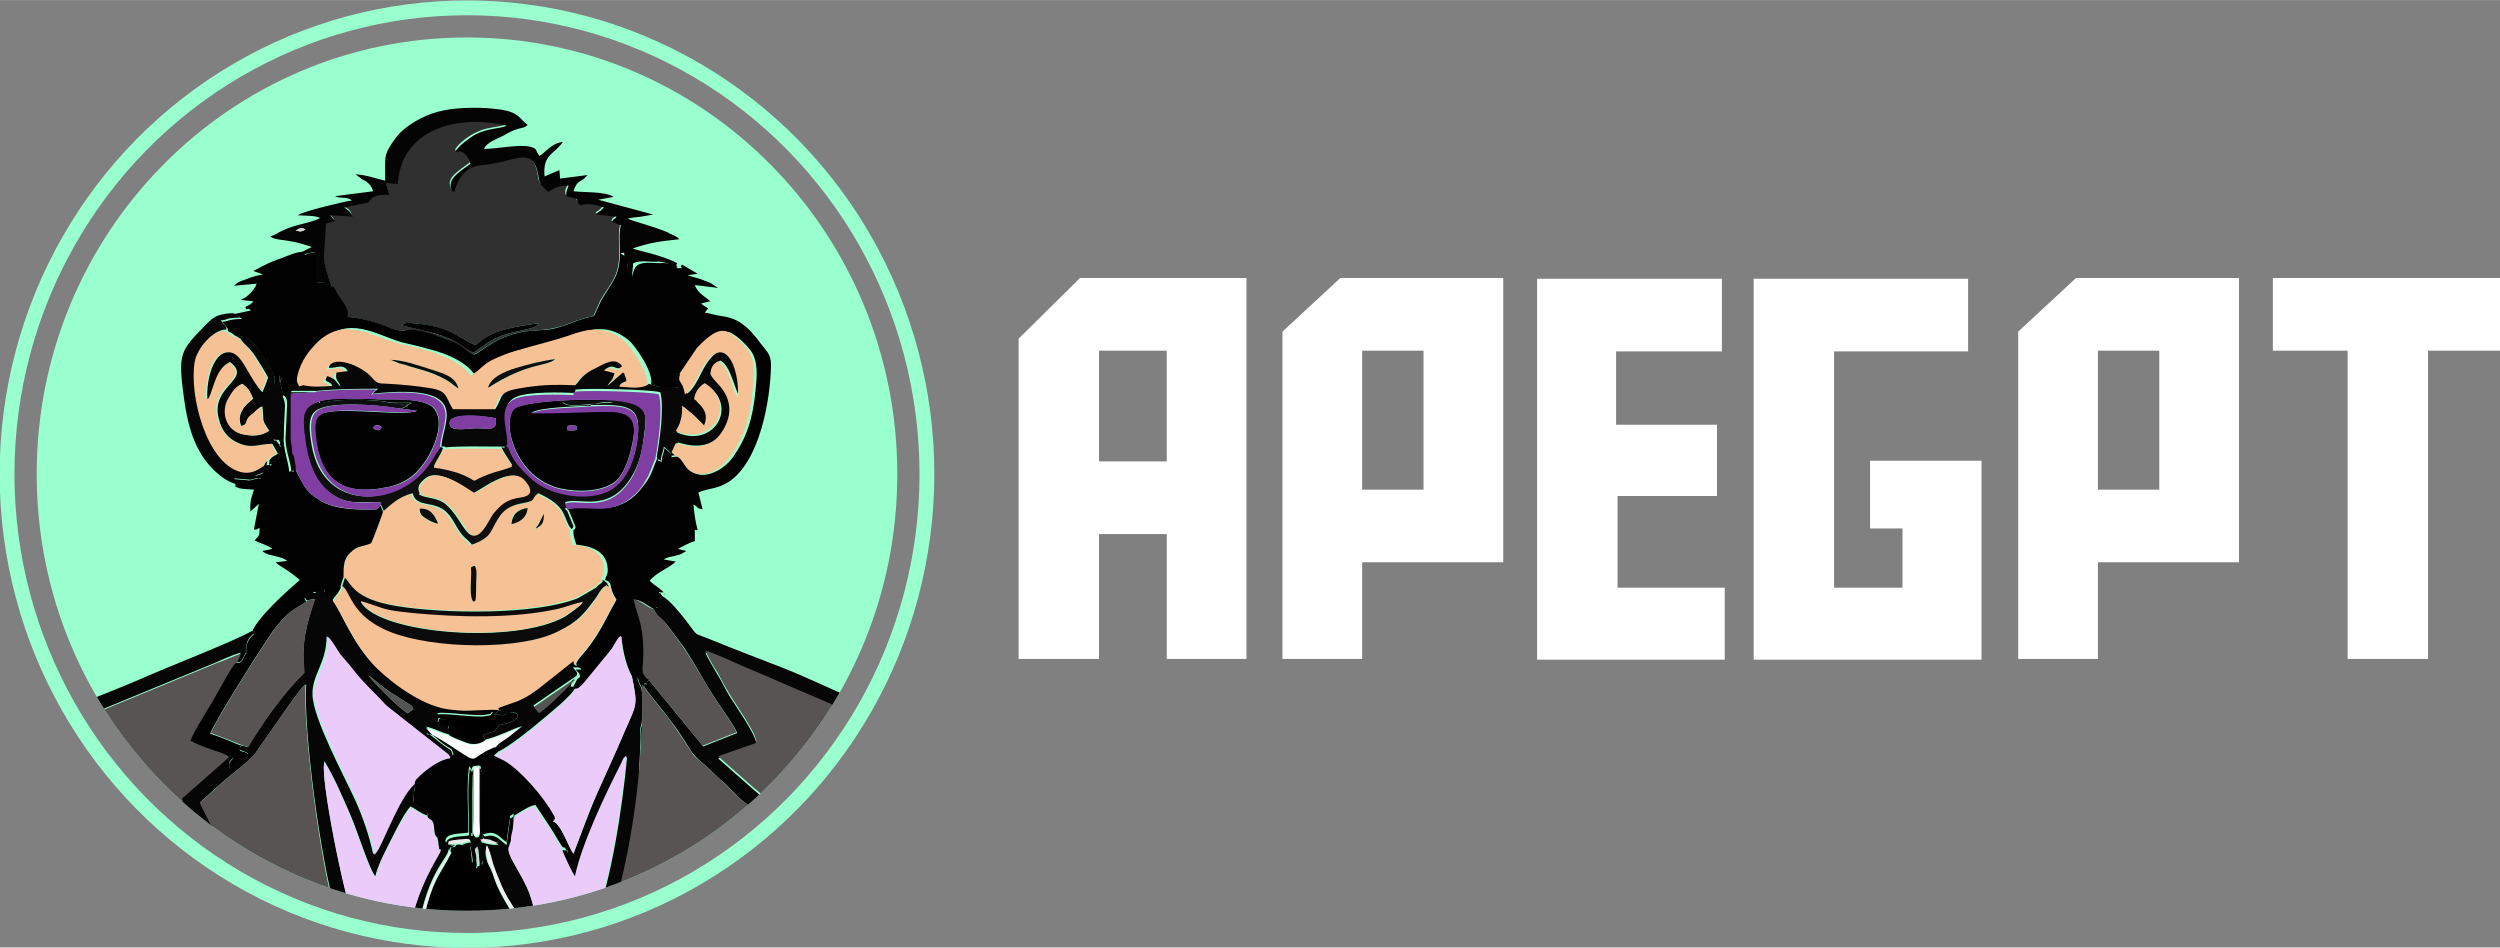 <?xml version="1.0" encoding="UTF-8"?>
<!DOCTYPE svg PUBLIC "-//W3C//DTD SVG 1.1//EN" "http://www.w3.org/Graphics/SVG/1.1/DTD/svg11.dtd">
<!-- Creator: CorelDRAW -->
<svg xmlns="http://www.w3.org/2000/svg" xml:space="preserve" width="58.75mm" height="22.267mm" version="1.1" style="shape-rendering:geometricPrecision; text-rendering:geometricPrecision; image-rendering:optimizeQuality; fill-rule:evenodd; clip-rule:evenodd"
viewBox="0 0 35.44 13.43"
 xmlns:xlink="http://www.w3.org/1999/xlink"
 xmlns:xodm="http://www.corel.com/coreldraw/odm/2003">
 <rect x="0" y="0" width="35.44" height="13.43" fill="#808080" stroke="none"/>
 <defs>
  <style type="text/css">
   <![CDATA[
    .str0 {stroke:#99FFCF;stroke-width:0.21;stroke-miterlimit:22.926}
    .fil29 {fill:none}
    .fil9 {fill:black}
    .fil3 {fill:#010101}
    .fil15 {fill:#030303}
    .fil10 {fill:#040404}
    .fil4 {fill:#060606}
    .fil11 {fill:#070707}
    .fil14 {fill:#0B0B0B}
    .fil20 {fill:#0C0C0C}
    .fil12 {fill:#0E0E0E}
    .fil21 {fill:#0F0F0F}
    .fil26 {fill:#101010}
    .fil2 {fill:#303030}
    .fil19 {fill:#545454}
    .fil7 {fill:#595454}
    .fil5 {fill:#595454}
    .fil13 {fill:#803EA3}
    .fil1 {fill:#99FFCF}
    .fil28 {fill:#D0D0D0}
    .fil24 {fill:#D5D5D5}
    .fil23 {fill:#E6E6E6}
    .fil8 {fill:#EACBFA}
    .fil22 {fill:#ECECEC}
    .fil27 {fill:#EEEEEE}
    .fil17 {fill:#EFEFEF}
    .fil6 {fill:#F6C195}
    .fil25 {fill:#F9F9F9}
    .fil16 {fill:#FCFCFC}
    .fil18 {fill:#FDFDFD}
    .fil0 {fill:white;fill-rule:nonzero}
   ]]>
  </style>
   <clipPath id="id0">
    <path d="M6.62 0.53c3.37,0 6.1,2.77 6.1,6.19 0,3.42 -2.73,6.19 -6.1,6.19 -3.37,0 -6.1,-2.77 -6.1,-6.19 0,-3.42 2.73,-6.19 6.1,-6.19z"/>
   </clipPath>
 </defs>
 <g id="Layer_x0020_1">
  <path class="fil0" d="M15.58 9.34l-1.14 0 0 -4.54 0.87 -0.86 2.36 0 0 5.4 -1.13 0 0 -1.77 -0.96 0 0 1.77zm0.96 -2.8l0 -1.57 -0.96 0 0 1.57 0.96 0zm2.77 2.8l-1.13 0 0 -4.64 0.82 -0.76 2.31 0 0 4.03 -2 0 0 1.37zm0.87 -2.4l0 -1.97 -0.87 0 0 1.97 0.87 0zm1.61 -2.99l2.62 0 0 1.03 -1.5 0 0 1.04 1.43 0 0 1.01 -1.41 0 0 1.3 1.52 0 0 1.02 -2.66 0 0 -5.4zm5.18 4.37l0 -0.83 -0.46 0 0 -0.96 1.58 0 0 2.82 -3.23 0 0 -5.4 3.04 0 0 1.03 -1.9 0 0 3.35 0.97 0zm2.77 1.02l-1.13 0 0 -4.64 0.82 -0.76 2.31 0 0 4.03 -2 0 0 1.37zm0.87 -2.4l0 -1.97 -0.87 0 0 1.97 0.87 0zm4.83 -1.97l-1.02 0 0 4.37 -1.14 0 0 -4.37 -1.06 0 0 -1.03 3.22 0 0 1.03z"/>
  <path class="fil1" d="M6.62 0.53c3.37,0 6.1,2.77 6.1,6.19 0,3.42 -2.73,6.19 -6.1,6.19 -3.37,0 -6.1,-2.77 -6.1,-6.19 0,-3.42 2.73,-6.19 6.1,-6.19z"/>
  <g style="clip-path:url(#id0)">
   <g id="_105555245636896">
    <path id="_1" class="fil2" d="M5.69 4.61c0.05,-0.04 0.09,-0.03 0.16,-0.03 0.54,0.05 0.64,0.21 0.89,0.31 0.26,-0.22 0.5,-0.25 0.9,-0.31 -0.03,0.07 -0.15,0.08 -0.23,0.1 -0.28,0.06 -0.38,0.09 -0.6,0.25l-0.1 0.07c-0.13,-0.07 -0.18,-0.15 -0.47,-0.25 -0.18,-0.06 -0.38,-0.1 -0.55,-0.14zm-0.98 -0.55c0.03,0.02 0.03,0.04 0.05,0.08 0.05,0.09 0.21,0.26 0.15,0.35 0.47,0.04 0.65,0.23 0.83,0.19 0.15,-0.03 0.43,0.07 0.58,0.13 0.07,0.03 0.14,0.06 0.2,0.09 0.07,0.05 0.11,0.1 0.19,0.13 0.13,-0.06 0.34,-0.29 0.79,-0.34 0.22,-0.02 0.26,-0.01 0.47,-0.07 0.18,-0.06 0.24,-0.1 0.44,-0.14 0.1,-0.2 0.05,-0.16 0.22,-0.41 0.11,-0.17 0.14,-0.25 0.15,-0.48 0,-0.14 -0.02,-0.28 0.01,-0.42l-0.12 -0.04c0.02,-0.07 0.02,-0.02 0.06,-0.08l-0.29 -0.03c0.04,-0.05 0.03,-0.02 0.06,-0.05l0.05 -0.05c-0.08,-0.03 -0.23,-0.07 -0.33,-0.03 -0.03,-0.02 -0.05,-0.05 -0.05,-0.09l-0.15 -0.04c-0.02,-0.07 0,-0.08 0.03,-0.15 -0.15,0.01 -0.19,0.03 -0.29,0.09l-0.1 -0.1c-0.03,-0.05 -0.03,-0.07 -0.04,-0.14 -0.08,-0.42 -0.32,-0.18 -0.8,-0.14 -0.24,0.02 -0.33,0.18 -0.39,0.38 -0.02,-0.02 -0.03,0.01 -0.05,-0.07 -0.04,-0.13 0.17,-0.24 0.28,-0.33 -0.1,-0.21 -0.13,-0.17 -0.21,-0.17 0.01,-0.07 0.2,-0.21 0.29,-0.25 0.12,-0.06 0.21,-0.07 0.33,-0.09 0,-0 0.04,-0.01 0.05,-0.01 0.04,-0.01 0.03,-0.01 0.05,-0.02 -0.71,-0.17 -1.5,0.06 -1.54,0.83l-0.17 -0.02 0.05 0.17c-0.08,0 -0.21,0 -0.26,0.06l-0.04 0.05 -0.34 0.07c0.06,0.05 0.08,0.02 0.12,0.13l-0.32 -0.02 0.07 0.08 -0.13 0.04c-0.02,0.6 -0.08,0.39 0.08,0.89z"/>
    <path class="fil3" d="M8.79 3.59c-0.01,0.23 -0.04,0.31 -0.15,0.48 -0.17,0.26 -0.12,0.21 -0.22,0.41 -0.2,0.04 -0.26,0.08 -0.44,0.14 -0.21,0.07 -0.26,0.05 -0.47,0.07 -0.46,0.05 -0.66,0.28 -0.79,0.34 -0.08,-0.03 -0.11,-0.08 -0.19,-0.13 -0.06,-0.04 -0.13,-0.07 -0.2,-0.09 -0.15,-0.06 -0.43,-0.17 -0.58,-0.13 -0.18,0.04 -0.35,-0.15 -0.83,-0.19 0.06,-0.09 -0.1,-0.26 -0.15,-0.35 -0.02,-0.04 -0.02,-0.06 -0.05,-0.08 -0.12,-0.04 -0.05,-0.06 -0.22,-0.06l0 -0.43c-0.02,0 -0.12,0.02 -0.12,0.02 -0.04,0 -0.06,0.06 -0.08,-0.02 -0.1,-0.01 -0.27,0.08 -0.37,0.11 -0.17,0.06 -0.29,0.14 -0.34,0.16l0.14 0.05c-0.07,0.01 -0.15,0.03 -0.22,0.06 -0.08,0.03 -0.14,0.04 -0.19,0.1l0.32 -0.03c-0.04,0.1 -0.14,0.2 -0.23,0.23l0.18 0.02c-0.02,0.04 -0.06,0.05 -0.11,0.08 0.02,0.08 0.01,-0.01 0.08,0.05l-0.28 0.06c0,0 0.01,-0 0.01,-0l0.04 0c0.01,0 0.05,0.01 0.1,0.06 -0.24,0.01 -0.15,0.03 -0.28,0.04l0.08 0.1c0,0 0,0.02 0,0.03 0.02,0.02 0.06,0.03 0.08,0.05 0.03,0.02 0.02,0.02 0.05,0.03 0.07,0.04 0.01,0.02 0.07,0.02 0.04,-0.04 -0.07,-0.02 0.04,-0.01 0.08,0.01 0.04,0.01 0.05,0.02 0.07,0.05 0.17,0.19 0.21,0.26 0.04,0.07 0.07,0.11 0.11,0.18 0.09,0.16 0.02,0.04 0.06,0.24 0.07,-0.05 0.06,-0.02 0.06,-0.18l0 0.02c0.08,0.14 0.01,-0.05 0.04,0.04 -0,0 -0.02,0.02 -0.02,0.03 -0.03,0.09 0.02,0.03 0.02,0.19l0.03 0.01c0,0 0.01,0 0.02,0l0.03 0c0.01,0 0.01,0 0.02,0 0,0 0.01,0 0.02,0l-0 0.62c0,0.09 0.02,0.12 0.02,0.2l-0.01 -0c0.04,-0.15 -0.05,-0.67 0.01,-0.83l0.36 -0.02 -0.38 -0c0.06,-0.08 0.02,-0.03 0.18,-0.08 -0.01,-0.07 -0.05,-0.05 -0.02,-0.18 0.05,-0.19 0.16,-0.34 0.28,-0.46 0.38,-0.37 0.74,-0.11 1.13,0.01 0.12,0.03 0.27,0.06 0.4,0.1 0.27,0.07 0.51,0.18 0.64,0.36 0.11,-0.04 0.17,-0.14 0.29,-0.21 0.11,-0.06 0.24,-0.11 0.36,-0.14 0.25,-0.07 0.5,-0.13 0.76,-0.22 0.33,-0.11 0.53,-0.11 0.77,0.08 0.08,0.06 0.36,0.45 0.32,0.63l0.09 0.03c0.1,0.02 0.22,-0.01 0.35,0.03 -0.05,-0.08 -0.09,-0.11 -0.06,-0.2 0.01,-0 0.02,-0.02 0.06,-0l0.25 -0.37c0.06,-0.06 0.24,-0.26 0.38,-0.24 0.12,0.01 0.3,0.21 0.35,0.28 0.1,0.15 0.08,0.36 0.06,0.56 -0.04,0.41 -0.13,0.67 -0.32,0.94 -0.07,0.1 -0.22,0.23 -0.4,0.25 -0.26,0.02 -0.24,-0.23 -0.38,-0.26l-0.09 0.01c-0,-0.04 -0,-0.03 -0.02,-0.06l-0.08 -0.07c-0.01,0.09 -0.04,0.1 -0.04,0.2 -0.07,-0.05 -0.03,0.03 -0.06,-0.06 -0.06,0.13 -0.07,0.21 -0.15,0.33 -0.08,0.11 -0.13,0.18 -0.24,0.26 -0.31,0.21 -0.53,0.07 -0.86,0.13 -0.05,0 -0,0.02 0,0.04l0.09 0.22c-0.03,0.08 0.01,0.01 -0.03,0.04 -0.01,0.07 0.02,0.15 0.04,0.21 0.21,0.02 0.41,0.09 0.44,0.3 0.02,0.13 -0.02,0.13 -0.04,0.22 0.03,-0.01 -0.04,-0.05 0.05,0l0.02 0.02c0.01,0.01 0.01,0.01 0.02,0.05 0.01,0.07 0.04,0.13 0.08,0.19 -0.16,0.28 -0.21,0.43 -0.41,0.69 -0.05,0.07 -0.13,0.14 -0.16,0.21 0,0 0,0.01 0,0.01 0.01,0.08 0.05,0.03 0.07,0.08l-0.08 -0c0.01,0.02 0.09,0.07 0.05,0.12 -0.03,0.01 -0.02,0.01 -0.04,0.04 -0.03,0.07 -0.02,0.02 -0.05,0.11l0.07 0.01c0.06,-0.03 0.13,-0.11 0.16,-0.16l0.32 -0.39c0.04,-0.06 0.09,-0.17 0.14,-0.2 0.02,0.23 0.07,0.42 0.16,0.59 0,-0.01 0.02,-0.01 0.02,-0.01l0.02 -0c0.06,0.02 0.03,0.03 0.05,0.07 0.04,0.09 0.04,0.05 0.05,0.15 0.01,0.07 0.01,0.34 -0,0.4 -0.01,0.11 -0.03,0.05 -0.02,0.18 0.01,0.12 -0.03,0.5 -0.01,0.54 0.02,-0.2 0.02,-0.42 0.04,-0.62 0.01,-0.1 -0.01,-0.59 0.01,-0.62 0,0 0,-0.02 0.05,-0.01l-0 0c-0,-0.01 -0.01,-0.02 -0.01,-0.02l0.04 -0.04c-0.12,-0.12 -0.02,-0.15 -0.06,-0.58 -0.02,-0.24 -0.09,-0.36 -0.13,-0.55 0.12,0.03 0.19,0.12 0.28,0.14l-0 -0.03c0.01,-0 0.01,-0 0.02,-0l0.07 -0.02c0,-0.11 -0,-0.09 -0.05,-0.2 0.1,0.03 0.03,-0.04 0.09,0.05 -0.03,-0.09 -0.15,-0.13 -0.22,-0.21 0.1,-0.12 0.28,-0.18 0.37,-0.27l-0.17 -0.03c0.04,-0.03 0.1,-0.04 0.16,-0.05 0.02,-0.01 0.08,-0.02 0.09,-0.03l0.07 -0.04 -0.12 -0.03c0.06,-0.03 0.16,-0.09 0.24,-0.11l-0 -0.16c0.05,0 -0.02,0.02 0.04,0 -0.03,-0.1 -0.05,-0.24 -0.06,-0.36 0.09,0.05 0.03,0.05 0.13,0.07l-0.06 -0.24c0.17,-0.07 0.25,-0.04 0.43,-0.15 0.44,-0.29 0.59,-1.15 0.6,-1.65 0,-0.18 -0.07,-0.2 -0.19,-0.37 -0.15,-0.19 -0.28,-0.3 -0.51,-0.33 -0.09,-0.01 -0.16,-0.04 -0.24,-0.05l0.05 -0.06c-0.05,-0.03 -0.06,-0.03 -0.1,-0.07l0.13 -0.03c-0.05,-0.05 -0.18,-0.11 -0.22,-0.23l0.33 0.04 -0.11 -0.07c-0.04,-0.02 -0.06,-0.02 -0.1,-0.04 -0.07,-0.03 -0.15,-0.04 -0.22,-0.07l0.14 -0.02 -0.22 -0.13c-0.06,0.06 0.08,0.05 -0.07,0.05 -0.01,-0.03 -0.07,-0.05 -0.11,-0.06 -0.08,-0.02 -0.11,-0.01 -0.14,-0.01 -0.2,-0.01 -0.31,-0.02 -0.36,0.09l-0.03 0.1c0,-0.06 0.01,-0.08 0.01,-0.12 0,-0 0.01,-0.05 -0,-0.07 -0.01,-0.06 0,-0.02 -0.03,-0.06 -0.04,0.05 -0.01,-0.01 -0.04,0.08l-0 0.14c0,-0.06 0.01,-0.08 0.01,-0.12 0.01,-0.06 0.01,-0.1 0.01,-0.16 -0.01,-0 -0.01,-0.01 -0.01,-0.01l-0.03 0.01c-0,-0.01 -0.01,0.01 -0.02,0.02z"/>
    <path class="fil4" d="M10.14 13.45c0.02,0.07 0.03,0.06 -0.03,0.1 -0,-0 -0.04,0.01 -0.02,-0.06 0.02,-0.06 0.01,-0.02 0.05,-0.04zm0.58 -2.92c-0.02,-0.14 -0.29,-0.52 -0.37,-0.65 -0.07,-0.11 -0.11,-0.21 -0.18,-0.32 -0.04,-0.07 -0.15,-0.25 -0.17,-0.31 0.21,0.07 0.47,0.21 0.69,0.29 0.12,0.05 0.24,0.1 0.35,0.15 0.11,0.05 0.23,0.09 0.35,0.15l1.39 0.6 -0.49 1.7c-0.2,0.01 -0.36,-0.01 -0.57,0.03 -0.41,0.07 -1.15,0.31 -1.44,0.35 0.17,-0.34 0.49,-0.81 0.58,-1.16 -0.04,-0.05 -0.12,-0.12 -0.17,-0.16l-0.51 -0.45 0.54 -0.19zm-1.45 -1.89c0.04,0.1 0.11,0.12 0.18,0.21 0.21,0.28 0.23,0.28 0.44,0.64 0.09,0.16 0.18,0.31 0.28,0.46 0.06,0.09 0.26,0.37 0.28,0.44l-0.48 0.19 -0.77 -0.94 -0.04 0.04c-0,-0 0.01,0.01 0.01,0.02l0 -0c-0.04,-0.01 -0.05,0.01 -0.05,0.01 0.03,0.07 0.29,0.37 0.36,0.47 0.12,0.15 0.22,0.31 0.32,0.47 0.07,0.1 0.12,0.13 0.2,0.2l0.2 0.19c0.14,0.11 0.27,0.29 0.42,0.38 -0.04,0.26 -0.65,1.24 -0.82,1.49l-0.49 0.66c-0.15,0.21 -0.09,0.15 -0.4,0.18 -0.17,0.02 -0.35,0.03 -0.52,0.05 0.03,-0.11 0.09,-0.21 0.13,-0.32 0.3,-0.82 0.47,-1.66 0.55,-2.55 -0.02,-0.04 0.02,-0.42 0.01,-0.54 -0.01,-0.12 0.01,-0.06 0.02,-0.18 0.01,-0.07 0.01,-0.34 0,-0.4 -0.01,-0.1 -0.02,-0.06 -0.05,-0.15 -0.02,-0.04 0.01,-0.05 -0.05,-0.07l-0.02 0c-0,0 -0.02,0.01 -0.02,0.01 0.08,0.39 0.06,0.38 -0.08,0.71 -0.08,0.19 -0.17,0.39 -0.26,0.59 -0.26,0.57 -0.27,0.63 -0.49,1.2 -0.02,-0.03 -0.08,-0.17 -0.12,-0.23 -0.04,-0.08 -0.08,-0.17 -0.15,-0.22 -0.05,0.03 0,-0.05 -0.03,0.04l0.23 0.42c-0.05,-0.09 0.04,-0.04 -0.09,-0.06 0.02,0.06 0.14,0.34 0.19,0.39 0.1,-0.46 0.42,-1.16 0.66,-1.61 0.03,-0.06 0.01,-0.06 0.07,-0.1 -0.07,0.73 -0.22,1.74 -0.48,2.42 -0.06,0.16 -0.21,0.55 -0.3,0.67l-0.37 0.02c-0.05,-0.12 -0.06,-0.69 -0.22,-1.14 -0.09,-0.28 -0.34,-0.57 -0.3,-0.67 0.07,-0.19 -0,-0.02 0.06,-0.26l-0 -0.2c-0.08,0.07 -0.04,-0.02 -0.06,0.12l-0.04 0.29 -0.12 -0.1c-0.08,-0.05 -0.13,-0.04 -0.22,-0.01 0.06,0.05 0.05,0.02 0.11,0.05l0.12 0.05c-0.05,0.02 -0.19,-0.01 -0.24,-0.03 -0.02,-0.04 -0.02,-0 0.03,-0.03 -0.06,-0.08 0.02,-0.84 -0.03,-0.97 -0.02,-0.07 0.03,-0.01 -0.03,-0.05l0 0.77c0,0.13 0.02,0.16 -0.02,0.21l-0.04 -0c-0.05,-0.05 -0.03,-0.11 -0.02,-0.23l0 -0.74c-0.04,0.04 -0.01,0 -0.03,0.06 -0.02,0.06 -0.01,0.82 -0.01,0.89l0.02 0c0,-0.16 0,-0.32 0,-0.47 0,-0.08 0.01,-0.35 -0.01,-0.42 -0.02,-0.05 -0.01,-0.03 -0.03,-0.06 -0.04,0.25 -0.01,0.67 -0.01,0.94 -0.06,0.02 -0.28,-0 -0.32,0.09 -0,0.01 -0.02,0.02 0.01,0.06 0.03,0.03 -0.06,0.04 0.07,0.02 0.07,-0.01 0.02,0 0.06,-0.03l-0.11 0.01c0.03,-0.04 -0.04,-0.05 0.15,-0.07 0.2,-0.02 0.14,0 0.17,0.02 -0.06,0.01 -0.08,0.01 -0.13,0.04l0.04 0.01c-0.05,-0.02 -0.1,-0.03 -0.15,-0 -0.07,0.04 -0.04,0.03 -0.06,0.09l0.03 0.02c0.01,-0 0.01,-0.01 0.01,-0.01l0.03 -0.01c0.12,-0.07 0.14,0.01 0.22,-0.08l0.01 0.06c0,0.02 0.01,0.04 0.01,0.06 0.01,0.04 0.01,0.08 0.01,0.14 0.01,-0.01 0.02,-0.02 0.02,-0.02 0,0 0.01,-0.01 0.02,-0.02l0.02 -0.06c-0.01,-0.08 -0.04,-0.11 0.02,-0.13l0.02 0.21c-0.01,0.05 0.02,0.02 -0.03,0.04 -0.03,0.11 -0.01,0.02 0.03,0.06 0.03,-0.04 0.02,0 0.03,-0.06 0.01,-0.03 0.01,-0.05 0.01,-0.08 -0.02,0.06 -0.01,0.03 0,0.1 0,-0 0.01,-0.01 0.01,-0.01l0.07 -0.03c-0.02,-0.07 -0.06,-0.18 -0.02,-0.25 0.03,0.05 0.06,0.19 0.09,0.26 0.03,0.09 0.06,0.17 0.1,0.26 0.07,0.18 0.16,0.31 0.25,0.45 0.08,0.12 0.17,0.31 0.21,0.48 0.12,0.45 0.06,0.4 -0.06,0.49l1.22 0 1.35 -0.22c0.09,-0.02 0.39,-0.06 0.45,-0.1 -0.02,-0.11 -0.21,0.04 -0.3,-0.02 0.05,-0.04 0.06,-0.04 0.14,-0.04l0 -0.32 0.64 0 -0 -0.12c-0.13,0 -0.19,0.01 -0.3,0.02l0.1 -0.12 -0.06 -0c-0.16,0.03 -0.6,0.1 -0.71,0.16 -0.04,0.18 0.03,0.24 0.04,0.39l-0.53 0.08 0.43 -0.6c0.33,-0.5 0.21,-0.42 0.54,-0.51 0.28,-0.07 0.56,-0.14 0.85,-0.2 0.35,-0.08 0.53,-0.15 0.93,-0.12 -0.01,0.16 -0.11,0.59 -0.15,0.8 -0.03,0.14 -0.03,0.13 -0.18,0.15 0,-0.15 -0,-0.28 -0.03,-0.4 -0.1,-0.01 -0.13,0.01 -0.22,0.03 -0.07,0.02 -0.13,0.02 -0.19,0.06 0.02,0.09 0.17,0 0.23,-0.01 0.14,-0.02 0.09,0.06 0.09,0.2l-0.04 0.02c-0.02,0 -0.06,0 -0.08,0 0.01,0.01 0.02,0.01 0.02,0.02 0,0.01 0.01,0.01 0.02,0.02 0,0 0.05,0.03 0.04,0 -0.16,0 -0.02,-0.01 -0.08,0.04 0.09,-0 0.05,-0.02 0.1,0.02 -0.03,0.05 0.02,0.02 -0.03,0.04 -0.04,0.02 -0.05,0.01 -0.09,0.01 0.04,0.04 -0.08,0.03 0.07,0.03 -0.02,-0.02 -0.03,0.02 -0.02,0.04 0.09,-0.06 0.09,-0.03 0.12,-0.12l0.08 0.05c0.07,0.02 0.07,0.01 0.16,-0.01l0.02 0.1c0.21,-0.04 0.17,-0.05 0.2,-0.26 0.06,-0.36 0.14,-0.72 0.24,-1.07l0.39 -1.36 0 -0.34c-0.24,-0.14 -0.64,-0.29 -0.93,-0.42 -0.32,-0.14 -0.63,-0.29 -0.94,-0.41 -0.31,-0.12 -0.65,-0.25 -0.97,-0.38 -0.31,-0.13 -0.19,-0.03 -0.39,-0.29 -0.08,-0.1 -0.22,-0.28 -0.33,-0.34 -0.06,-0.08 0.01,-0.02 -0.09,-0.05 0.05,0.11 0.06,0.09 0.05,0.2l-0.07 0.02c-0,-0 -0.01,-0 -0.02,0l0 0.03z"/>
    <path class="fil4" d="M4.06 13.71c-0.64,-0.04 -2.06,-0.4 -2.69,-0.59l-0.22 -0.92c0.42,-0.02 1.43,0.23 1.89,0.32 0.25,0.05 0.18,0.05 0.31,0.24 0.07,0.11 0.15,0.21 0.22,0.31 0.08,0.11 0.44,0.52 0.49,0.63zm-0.92 -2.61c0.16,-0.15 0.42,-0.31 0.52,-0.48l0.49 -0.7c0.06,-0.07 0.12,-0.18 0.19,-0.22 -0.04,0.69 0.21,2.51 0.42,3.22l0.31 0.89 -0.75 -0.09 -0.2 -0.3c-0.17,-0.22 -0.49,-0.61 -0.61,-0.82 -0.12,-0.19 -0.24,-0.39 -0.35,-0.6l-0.32 -0.63 0.31 -0.28zm2.64 -0.99c-0.11,-0.06 -0.49,-0.44 -0.56,-0.54 0.06,0.04 0.19,0.16 0.31,0.24l0.22 0.14c0.09,0.06 0.07,0.03 0.11,0.1l-0.08 0.06zm-1.43 -1.6l0.11 -0.02c-0.11,0.36 -0.19,0.59 -0.15,1.04 -0.05,0.06 -0.08,0.08 -0.12,0.13 -0.25,0.27 -0.49,0.61 -0.68,0.93l-0.07 -0.02c-0.1,0.04 0.02,-0.06 -0.03,0.02 -0.03,0.06 0.01,0.04 0.02,0.05 0.03,0.02 0.03,-0 0.09,0.04l-0.27 0.22c0,-0.14 -0.01,-0.07 0.05,-0.16 -0.02,-0.02 -0.03,-0.03 -0.06,-0.02l-0.67 0.59c0.03,0.14 0.21,0.46 0.28,0.6l0.3 0.55 -0.99 -0.21c-0.18,-0.03 -0.33,-0.07 -0.5,-0.1 -0.18,-0.03 -0.35,-0.02 -0.54,-0.04l-0.51 -1.7c0.07,-0.05 0.26,-0.12 0.34,-0.15l2.11 -0.87c0.11,-0.05 0.25,-0.11 0.35,-0.14l-0.06 0.13c0.07,0.03 0.09,-0.05 0.1,-0.06l0.03 -0.06c0.02,-0.02 0.03,0.03 0.01,-0.02 0,-0.14 0.02,-0.19 0.11,-0.26 -0,-0.05 0.04,-0.04 -0.02,-0.04 -0.31,0.17 -1.17,0.5 -1.53,0.66 -0.25,0.11 -0.51,0.21 -0.78,0.32l-0.78 0.32 0 0.48c0.1,0.17 0.63,2.21 0.71,2.54 0.85,0.18 1.55,0.41 2.45,0.55 0.18,0.03 0.8,0.06 0.9,0.1l1.42 0c-0.11,-0.1 -0.15,-0.03 -0.09,-0.48 0.15,-1.09 0.46,-1.23 0.48,-1.39 -0.03,-0.03 -0.05,0 -0.08,0 -0,-0 -0.02,-0.01 -0.03,-0.01 -0.01,0.1 -0.54,0.74 -0.49,1.82l-0.44 -0.03c-0.07,-0.1 -0.22,-0.53 -0.27,-0.67 -0.18,-0.46 -0.52,-2.19 -0.45,-2.36 0.14,0.23 0.27,0.53 0.38,0.79 0.09,0.21 0.26,0.75 0.34,0.84 0.05,-0.19 0.15,-0.37 0.23,-0.53 0.06,-0.12 0.19,-0.38 0.27,-0.46 0.08,0.04 0.14,0.1 0.24,0.13l0 -0.04c-0.02,-0.06 -0.06,-0.05 -0.14,-0.11l-0.06 -0.05 0.01 -0.14c0,-0 0,-0.01 0,-0.01 0.01,-0.07 0.03,-0.05 0.01,-0.12 -0.2,0.13 -0.45,0.8 -0.54,0.95l-0.05 0.07c-0.05,-0.25 -0.15,-0.54 -0.26,-0.78 -0.15,-0.33 -0.59,-1.14 -0.6,-1.48 -0.01,-0.29 0.2,-0.45 0.2,-0.83 0.05,0.02 0.15,0.2 0.18,0.25 0.06,0.08 0.13,0.16 0.2,0.24 0.11,0.15 0.28,0.29 0.41,0.44 0.05,0.06 0.17,0.14 0.24,0.2l0.61 0.48c0.07,0.05 0.08,0.05 0.1,0.11l0.05 -0.03c-0.04,-0.12 0,-0.04 -0.19,-0.19 -0.04,-0.03 -0.14,-0.12 -0.18,-0.13 0.01,0.02 -0.03,0.02 0.04,0.02 0.12,0.01 -0.01,0.02 0.04,-0.01l-0.09 -0.1c0.11,0.02 0.2,0.08 0.33,0.11l-0.02 -0.08c-0,-0 -0,-0.01 -0,-0.01 -0,-0 0.01,-0.05 0.01,-0.05 -0.07,-0.01 -0.1,-0.03 -0.16,-0.04 0.04,-0.05 -0.05,-0.06 0.13,-0.05 -0.11,0.01 -0.09,-0.01 -0.13,-0.07 0.08,-0.03 0.57,0.05 0.69,0.02 0.09,-0.02 0.04,0.01 0.1,-0.06 -0.12,0 -0.54,0.03 -0.6,-0.03 -0.36,-0.03 -0.8,-0.34 -1.05,-0.58 -0.34,-0.32 -0.51,-0.81 -0.63,-0.96 -0.03,-0.05 -0.07,-0.06 -0.09,-0.09 -0.03,-0.05 -0.02,0.03 -0.02,-0.09l-0.14 0.04c-0.05,0.01 -0.01,-0 0.02,0.04l-0.16 0.04c-0,0.01 -0,0.02 -0,0.02l0.02 0.04z"/>
    <path class="fil5" d="M3.25 10.73c-0.03,-0.04 -0.21,-0.09 -0.26,-0.11 -0.13,-0.05 -0.17,-0.06 -0.28,-0.12 0.04,-0.13 0.24,-0.42 0.32,-0.57 0.05,-0.08 0.28,-0.52 0.33,-0.54l0.06 -0.13c-0.1,0.04 -0.24,0.1 -0.35,0.14l-2.11 0.87c-0.08,0.03 -0.26,0.1 -0.34,0.15l0.51 1.7c0.18,0.02 0.35,0.01 0.54,0.04 0.18,0.03 0.33,0.06 0.5,0.1l0.99 0.21 -0.3 -0.55c-0.07,-0.14 -0.25,-0.46 -0.28,-0.6l0.67 -0.59z"/>
    <path class="fil5" d="M10.72 10.53l-0.54 0.19 0.51 0.45c0.05,0.04 0.14,0.11 0.17,0.16 -0.1,0.35 -0.41,0.83 -0.58,1.16 0.28,-0.04 1.02,-0.28 1.44,-0.35 0.21,-0.04 0.37,-0.01 0.57,-0.03l0.49 -1.7 -1.39 -0.6c-0.12,-0.05 -0.24,-0.1 -0.35,-0.15 -0.11,-0.05 -0.23,-0.1 -0.35,-0.15 -0.22,-0.09 -0.48,-0.22 -0.69,-0.29 0.02,0.06 0.12,0.24 0.17,0.31 0.06,0.11 0.11,0.21 0.18,0.32 0.08,0.14 0.35,0.51 0.37,0.65z"/>
    <path class="fil6" d="M6.71 8.53c-0.06,-0.06 -0.03,-0.3 -0.03,-0.4 0,-0.1 -0.02,-0.09 0.05,-0.11 0.03,0.06 0.02,0.17 0.02,0.25 0,0.34 -0.02,0.21 -0.04,0.26zm0.88 -1.04c0.03,-0.05 0.04,-0.06 0.06,-0.1l0.04 -0.08c0,-0.01 0.01,-0.01 0.01,-0.01 -0,0.12 -0.02,0.15 -0.11,0.2zm-0.35 -0.06c0.01,-0.15 0.09,-0.21 0.23,-0.23 -0.02,0.14 -0.1,0.2 -0.23,0.23zm-1.04 -0.01c-0.06,-0 -0.13,-0.04 -0.17,-0.07 -0.06,-0.04 -0.09,-0.06 -0.09,-0.14 0.16,-0.01 0.22,0.09 0.26,0.21zm-0.77 -0.17c-0.01,0.03 -0.15,0.42 -0.17,0.45 -0.14,0.06 -0.19,0.03 -0.29,0.13 -0.1,0.1 -0.09,0.19 -0.1,0.35 0.1,0.08 0.12,0.3 0.73,0.4 0.66,0.11 1.97,0.13 2.57,-0.11l0.26 -0.15c0.03,-0.02 0.02,-0.01 0.04,-0.04 0.03,-0.03 0.01,-0.01 0.05,-0.04 0.01,-0.08 0.06,-0.09 0.04,-0.22 -0.03,-0.21 -0.23,-0.28 -0.44,-0.3 -0.02,-0.07 -0.05,-0.14 -0.04,-0.21l-0.02 -0.03c-0,-0 -0.01,-0.01 -0.01,-0.01 -0.08,-0.16 -0.05,-0.29 -0.44,-0.47 -0.13,0.1 0.01,0.1 -0.26,0.15 -0.28,0.05 -0.31,0.23 -0.42,0.41 -0.05,0.08 -0.15,0.13 -0.26,0.17 -0.03,-0.03 -0.06,-0.06 -0.1,-0.1 -0.11,-0.1 -0.15,-0.24 -0.25,-0.35 -0.19,-0.19 -0.44,-0.06 -0.49,-0.28 -0.22,0.06 -0.31,0.17 -0.41,0.25z"/>
    <path class="fil5" d="M9.06 10.92c-0.08,0.88 -0.25,1.72 -0.55,2.55 -0.04,0.11 -0.1,0.21 -0.13,0.32 0.17,-0.02 0.35,-0.04 0.52,-0.05 0.31,-0.03 0.25,0.02 0.4,-0.18l0.49 -0.66c0.17,-0.25 0.78,-1.24 0.82,-1.49 -0.14,-0.08 -0.28,-0.26 -0.42,-0.38l-0.2 -0.19c-0.08,-0.07 -0.14,-0.09 -0.2,-0.2 -0.11,-0.17 -0.21,-0.32 -0.32,-0.47 -0.07,-0.09 -0.33,-0.4 -0.36,-0.47 -0.02,0.03 -0,0.51 -0.01,0.62 -0.02,0.2 -0.02,0.42 -0.04,0.62z"/>
    <path class="fil7" d="M2.83 11.38l0.32 0.63c0.11,0.22 0.23,0.41 0.35,0.6 0.13,0.21 0.45,0.6 0.61,0.82l0.2 0.3 0.75 0.09 -0.31 -0.89c-0.21,-0.71 -0.45,-2.53 -0.42,-3.22 -0.07,0.04 -0.13,0.15 -0.19,0.22l-0.49 0.7c-0.1,0.16 -0.36,0.33 -0.52,0.48l-0.31 0.28z"/>
    <path class="fil6" d="M4.72 8.52c0.12,0.15 0.3,0.64 0.63,0.96 0.25,0.24 0.68,0.55 1.05,0.58 0.2,0.04 0.59,-0.02 0.69,0.01 0,-0 0.01,-0.01 0.02,-0.01l0.14 -0.05c0.05,-0.01 0.1,-0.03 0.16,-0.06 0.11,-0.05 0.19,-0.11 0.27,-0.17l0.48 -0.38c0.03,-0.07 0.1,-0.14 0.16,-0.21 0.2,-0.26 0.25,-0.4 0.41,-0.69 -0.04,-0.06 -0.07,-0.11 -0.08,-0.19 -0.06,-0.02 0.02,-0.05 -0.07,0 -0.04,0.02 -0.08,0.1 -0.11,0.15 -0.17,0.23 -0.24,0.34 -0.54,0.48 -0.54,0.27 -1.76,0.25 -2.37,0.01 -0.6,-0.23 -0.58,-0.6 -0.7,-0.66 -0.01,0.06 0.02,-0.01 -0.02,0.07 -0.01,0.02 -0.02,0.04 -0.04,0.06 -0.03,0.04 -0.05,0.05 -0.06,0.1z"/>
    <path class="fil6" d="M6.93 5.49c0.04,-0.15 0.22,-0.22 0.38,-0.27 0.16,-0.05 0.39,-0.11 0.57,-0.13 -0.12,0.11 -0.39,0.04 -0.94,0.4zm-0.43 0.02c-0.08,-0.04 -0.11,-0.09 -0.21,-0.14 -0.19,-0.09 -0.3,-0.12 -0.5,-0.18 -0.05,-0.02 -0.1,-0.03 -0.14,-0.04l-0.12 -0.05c0.17,-0 0.4,0.08 0.55,0.13 0.18,0.06 0.37,0.1 0.41,0.28zm-2.23 -0.03c0.12,0.03 0.27,0.02 0.41,0.01 -0.03,-0.09 -0.14,-0.03 -0.07,-0.14 0.14,0.05 0.11,0.08 0.19,0.15 -0.04,-0.09 -0.09,-0.08 -0.06,-0.2l0.16 -0.02c-0.07,-0.12 -0.17,-0.03 -0.27,-0.05 0.06,-0.18 0.46,-0.04 0.62,0.15 0.08,0.09 0.09,0.08 0.23,0.08 0.19,0.01 0.4,0.03 0.58,0.06 0.27,0.04 0.22,0.11 0.33,0.3l0.6 0c0.12,-0.2 0.02,-0.25 0.43,-0.31 0.26,-0.04 0.44,-0.04 0.7,-0.03 0.04,-0.01 0.07,-0.14 0.29,-0.24 0.12,-0.06 0.28,-0.16 0.38,-0.03 -0.09,0.09 -0.1,-0.07 -0.26,0.06l0.15 0.04c-0.02,0.12 -0.05,0.09 -0.1,0.18l0.22 -0.19c0.04,0.04 0.01,0 0.03,0.05 0.02,0.04 0,0.02 0.02,0.07 -0.04,0.02 -0.08,0.03 -0.1,0.08 0.15,0 0.32,0.03 0.42,-0.04 0.04,-0.18 -0.24,-0.56 -0.32,-0.63 -0.24,-0.19 -0.44,-0.2 -0.77,-0.08 -0.26,0.09 -0.5,0.14 -0.76,0.22 -0.11,0.03 -0.24,0.08 -0.36,0.14 -0.13,0.07 -0.19,0.17 -0.29,0.21 -0.12,-0.17 -0.37,-0.28 -0.64,-0.36 -0.13,-0.04 -0.28,-0.06 -0.4,-0.1 -0.39,-0.11 -0.75,-0.37 -1.13,-0.01 -0.12,0.12 -0.23,0.26 -0.28,0.46 -0.03,0.13 0.01,0.11 0.02,0.18z"/>
    <path class="fil3" d="M3.8 6.52c-0.04,0.04 -0.04,0.04 -0.06,0.09 0,0 0.01,0.01 0.01,0.01l-0.02 0.08c-0.03,0.03 -0.07,0.03 -0.12,0.05 0.03,0.02 0.02,0.02 0.06,0.03 0.04,0.01 0.02,-0.01 0.02,-0.01l-0.15 0.04 -0.23 -0.02 0.03 0.08c0,0 -0,0.01 -0,0.01 0,-0 -0,0.01 -0.01,0.01 0.06,0.05 0.18,0.04 0.27,0.05 -0.03,0.11 -0.06,0.14 -0.05,0.31l0.12 -0.11 -0.07 0.36c0.03,0.02 0.04,0 0.08,-0.02 -0,0.12 -0.01,0.11 -0.07,0.18 0.07,0.04 0.2,0.07 0.25,0.12l-0.14 0.03c0.02,0.02 0.01,0.01 0.04,0.03 0.02,0.01 0.03,0.01 0.05,0.02 0.07,0.02 0.21,0.04 0.26,0.09l-0.16 0.02c0.03,0.04 0.13,0.09 0.17,0.12 0.06,0.04 0.11,0.08 0.17,0.13 -0.03,0.03 -0.5,0.42 -0.65,0.68 -0.02,0.03 -0.01,0.01 -0.02,0.05 0.06,-0.01 0.01,-0.01 0.02,0.04 -0.08,0.07 -0.11,0.12 -0.11,0.26 0.02,0.05 0.01,-0.01 -0.01,0.02l-0.03 0.06c-0.01,0.01 -0.03,0.09 -0.1,0.06 -0.05,0.02 -0.28,0.46 -0.33,0.54 -0.08,0.14 -0.27,0.43 -0.32,0.57 0.11,0.06 0.15,0.07 0.28,0.12 0.05,0.02 0.24,0.07 0.26,0.11 0.04,-0.02 0.04,-0 0.06,0.02 -0.06,0.09 -0.05,0.02 -0.05,0.16l0.27 -0.22c-0.06,-0.05 -0.06,-0.02 -0.09,-0.04 -0.01,-0.01 -0.05,0.01 -0.02,-0.05 0.05,-0.08 -0.07,0.02 0.03,-0.02 -0.15,-0.06 -0.3,-0.13 -0.46,-0.18 0.04,-0.14 0.82,-1.38 0.93,-1.51 0.07,-0.08 0.11,-0.14 0.19,-0.2 0.08,-0.07 0.16,-0.1 0.24,-0.16l-0.02 -0.04c-0,-0 0,-0.01 0,-0.02l0.16 -0.04c-0.03,-0.04 -0.07,-0.03 -0.02,-0.04l0.14 -0.04c0,0.12 -0.01,0.04 0.02,0.09 0.02,0.04 0.06,0.04 0.09,0.09 0.01,-0.05 0.03,-0.06 0.06,-0.1 0.02,-0.02 0.03,-0.04 0.04,-0.06 0.04,-0.07 0.01,-0.01 0.02,-0.07l0.04 -0.12c0,-0.16 -0,-0.26 0.1,-0.35 0.1,-0.1 0.15,-0.07 0.29,-0.13 0.02,-0.03 0.17,-0.43 0.17,-0.45l-0.04 -0.09c-0,0 -0.02,0.03 -0.03,0.04l-0.02 0.02c-0.27,0.01 -0.6,-0 -0.79,-0.12 -0.24,-0.14 -0.24,-0.23 -0.39,-0.49 0.01,0.15 -0,0.03 -0.06,0.08 -0.01,-0.15 -0.09,-0.33 -0.08,-0.52l0.02 -0.42c-0.01,-0.13 -0.04,-0.12 -0.06,-0.14l0.01 0.56c0,0.07 -0.02,0.1 -0.03,0.16 0.01,-0.01 0.05,0.02 -0.01,-0.04 -0.07,-0.08 0.02,-0.03 -0.1,-0.05 0,0.01 0.01,0.01 0.01,0.02l0.07 0.08c0,0 0.01,0.01 0.01,0.01 0.04,0.05 0.03,0.05 0.04,0.13 -0.05,0.03 -0.11,0.07 -0.14,0.12 -0.07,-0.04 -0.07,0.06 -0.05,-0.07z"/>
    <path class="fil8" d="M8.16 9.76c-0.06,0.12 -0.39,0.38 -0.51,0.49 -0.13,0.11 -0.43,0.35 -0.58,0.42 -0.01,0.04 -0.03,0.03 -0.08,0.08 0.05,0.03 0.1,0.05 0.16,0.08 0.23,0.13 0.56,0.51 0.68,0.75 0.02,0.05 0.02,0.03 0.03,0.07 0.07,0.05 0.11,0.14 0.15,0.22 0.03,0.06 0.09,0.21 0.12,0.23 0.21,-0.57 0.22,-0.62 0.49,-1.2 0.09,-0.2 0.18,-0.4 0.26,-0.59 0.15,-0.33 0.16,-0.32 0.08,-0.71 -0.1,-0.17 -0.15,-0.37 -0.16,-0.59 -0.05,0.03 -0.1,0.15 -0.14,0.2l-0.32 0.39c-0.04,0.05 -0.11,0.14 -0.16,0.16z"/>
    <path class="fil8" d="M5.89 11.1c0.01,-0.05 0,-0.05 0.09,-0.12 0.09,-0.08 0.27,-0.22 0.41,-0.23 -0.02,-0.06 -0.04,-0.06 -0.1,-0.11l-0.61 -0.48c-0.07,-0.06 -0.19,-0.14 -0.24,-0.2 -0.14,-0.15 -0.3,-0.3 -0.41,-0.44 -0.06,-0.08 -0.13,-0.16 -0.2,-0.24 -0.04,-0.05 -0.13,-0.22 -0.18,-0.25 0,0.38 -0.21,0.55 -0.2,0.83 0.01,0.33 0.45,1.14 0.6,1.48 0.1,0.24 0.21,0.53 0.26,0.78l0.05 -0.07c0.09,-0.15 0.34,-0.82 0.54,-0.95z"/>
    <path class="fil5" d="M1.37 13.13c0.63,0.19 2.05,0.55 2.69,0.59 -0.05,-0.11 -0.41,-0.52 -0.49,-0.63 -0.08,-0.11 -0.15,-0.2 -0.22,-0.31 -0.13,-0.2 -0.06,-0.19 -0.31,-0.24 -0.46,-0.09 -1.47,-0.34 -1.89,-0.32l0.22 0.92z"/>
    <path class="fil8" d="M7.97 12.03c-0.02,-0.02 -0.17,-0.26 -0.19,-0.3 -0.07,-0.1 -0.15,-0.21 -0.2,-0.3 -0.09,0.02 -0.2,0.1 -0.3,0.15l-0.01 0.17c-0.06,0.24 0.01,0.07 -0.06,0.26 -0.04,0.1 0.2,0.39 0.3,0.67 0.15,0.45 0.17,1.02 0.22,1.14l0.37 -0.02c0.08,-0.12 0.24,-0.51 0.3,-0.67 0.26,-0.69 0.41,-1.69 0.48,-2.42 -0.05,0.04 -0.04,0.03 -0.07,0.1 -0.23,0.45 -0.56,1.14 -0.66,1.61 -0.04,-0.05 -0.17,-0.33 -0.19,-0.39z"/>
    <path class="fil9" d="M6.4 12.08c-0.14,0.29 -0.23,0.34 -0.35,0.76 -0.05,0.2 -0.17,0.77 -0.13,0.98 0.11,0.08 0.21,0.04 0.29,0.1l1.01 0c0.06,-0.03 0.19,-0.03 0.26,-0.07 0.21,-0.12 -0.13,-0.77 -0.21,-0.89 -0.33,-0.53 -0.22,-0.49 -0.36,-0.73l-0.07 0.03c-0,-0 -0.01,0.01 -0.01,0.01 -0.01,-0.07 -0.02,-0.05 -0,-0.1 0,0.03 0,0.05 -0.01,0.08 -0.02,0.06 -0,0.02 -0.03,0.06 -0.04,-0.03 -0.05,0.05 -0.03,-0.06l-0.01 -0.12 -0.02 0.06c-0,0.01 -0.01,0.02 -0.02,0.02 -0,-0 -0.01,0.01 -0.02,0.02 0,-0.07 -0.01,-0.1 -0.01,-0.14 -0,-0.02 -0.01,-0.04 -0.01,-0.06l-0.01 -0.06c-0.08,0.09 -0.1,0.01 -0.22,0.08l-0.03 0.01c-0,-0 -0.01,0.01 -0.01,0.01z"/>
    <path class="fil8" d="M6.26 12.05c-0.06,-0.01 -0.02,0.01 -0.04,-0.05 -0.01,-0.03 0,-0.04 -0.01,-0.07 -0.02,-0.09 0,-0 -0.03,-0.07 -0.01,-0.02 -0.01,0 -0.02,-0.06 -0.01,-0.05 -0,-0.1 -0.03,-0.15 -0.02,-0.05 -0.04,-0.02 -0.07,-0.07 -0.09,-0.03 -0.16,-0.09 -0.24,-0.13 -0.07,0.08 -0.21,0.34 -0.27,0.46 -0.08,0.15 -0.18,0.34 -0.23,0.53 -0.08,-0.08 -0.25,-0.62 -0.34,-0.84 -0.11,-0.25 -0.24,-0.56 -0.38,-0.79 -0.07,0.17 0.27,1.9 0.45,2.36 0.05,0.14 0.21,0.58 0.27,0.67l0.44 0.03c-0.05,-1.08 0.48,-1.73 0.49,-1.82z"/>
    <path class="fil10" d="M4.19 3.27c0.06,-0.04 0.08,-0.05 0.14,-0.02 -0.03,0.02 -0.02,0.02 -0.07,0.03l-0.07 -0.01zm0.09 0.3c0.02,0.08 0.05,0.02 0.08,0.02 0,-0 0.1,-0.02 0.12,-0.02l0 0.43c0.17,0 0.1,0.02 0.22,0.06 -0.16,-0.5 -0.1,-0.3 -0.08,-0.89l0.13 -0.04 -0.07 -0.08 0.32 0.02c-0.05,-0.1 -0.06,-0.08 -0.12,-0.13l0.34 -0.07 0.04 -0.05c0.05,-0.06 0.18,-0.06 0.26,-0.06l-0.05 -0.17 0.17 0.02c0.04,-0.77 0.83,-1 1.54,-0.83 -0.02,0.01 -0.01,0.01 -0.05,0.02 -0.01,0 -0.04,0.01 -0.05,0.01 -0.11,0.02 -0.2,0.03 -0.33,0.09 -0.08,0.04 -0.28,0.19 -0.29,0.25 0.08,0 0.11,-0.04 0.21,0.17 -0.1,0.08 -0.31,0.19 -0.28,0.33 0.02,0.08 0.02,0.05 0.05,0.07 0.06,-0.2 0.15,-0.36 0.39,-0.38 0.48,-0.04 0.72,-0.29 0.8,0.14 0.01,0.06 0.01,0.09 0.04,0.14l0.1 0.1c0.1,-0.06 0.15,-0.09 0.29,-0.09 -0.02,0.07 -0.04,0.08 -0.03,0.15l0.15 0.04c-0,0.05 0.02,0.07 0.05,0.09 0.1,-0.04 0.26,-0 0.33,0.03l-0.05 0.05c-0.03,0.02 -0.02,-0 -0.06,0.05l0.29 0.03c-0.04,0.06 -0.04,0.01 -0.06,0.08l0.12 0.04c-0.03,0.14 -0.01,0.28 -0.01,0.42 0.01,-0.01 0.01,-0.03 0.02,-0.02l0.03 -0.01c0,0 0.01,0.01 0.01,0.01 0,0.06 0,0.1 -0.01,0.16 -0.01,0.04 -0.01,0.06 -0.01,0.12l0 -0.14c0.02,-0.09 -0.01,-0.03 0.04,-0.08 0.03,0.04 0.02,-0 0.03,0.06 0.01,0.02 0,0.07 0,0.07 -0.01,0.04 -0.01,0.06 -0.01,0.12l0.03 -0.1c0.05,-0.11 0.16,-0.1 0.36,-0.09 0.03,0 0.06,-0.01 0.14,0.01 0.04,0.01 0.09,0.03 0.11,0.06 0.16,0 0.02,0.01 0.07,-0.05 -0.22,-0.12 -0.58,-0.18 -0.63,-0.21 0.24,-0.08 0.38,-0.1 0.66,-0.13 -0.03,-0.03 0.01,-0 -0.05,-0.04 -0.01,-0 -0.03,-0.02 -0.04,-0.02 -0.03,-0.01 -0.05,-0.02 -0.08,-0.04 -0.19,-0.08 -0.5,-0.16 -0.56,-0.19 0.05,-0.02 0.13,-0.02 0.19,-0.03l0.17 -0.03 -0.78 -0.21 0.22 -0.04c-0.13,-0.08 -0.4,-0.06 -0.57,-0.08 0.04,-0.13 0.08,-0.13 0.14,-0.17l0.06 -0.06 -0.39 0.05 -0.01 -0.12 -0.21 0.09c-0.03,-0.32 0.14,-0.31 0.26,-0.49 -0.16,0.02 -0.24,0.14 -0.33,0.2 -0.07,-0.08 -0.02,-0.1 -0.13,-0.13 -0.15,-0.04 -0.48,0.03 -0.66,0.03 0.04,-0.09 0.16,-0.13 0.28,-0.19 0.23,-0.14 0.27,-0.08 0.34,-0.15 -0.08,-0.06 -0.12,-0.14 -0.23,-0.18 -0.1,-0.04 -0.25,-0.05 -0.37,-0.06 -0.27,-0.01 -0.53,0 -0.76,0.08 -0.2,0.07 -0.41,0.21 -0.5,0.33 -0.19,0.26 -0.16,0.26 -0.16,0.62 -0.14,-0.03 -0.25,-0.08 -0.42,-0.09l0.08 0.06c0.04,0.03 0.02,0.01 0.07,0.04 0.05,0.04 0.08,0.07 0.1,0.14l-0.54 0.07c0.08,0.04 0.16,0 0.24,0.06 -0.13,0.02 -0.68,0.15 -0.77,0.21 0.1,0.01 0.25,0 0.32,0.04 -0.13,0.07 -0.36,0.09 -0.54,0.18 -0.07,0.03 -0.09,0.06 -0.17,0.08 0.06,0.05 0.2,0.05 0.3,0.07 0.11,0.02 0.2,0.05 0.29,0.08 -0.02,0.01 -0.01,0.01 -0.04,0.02l-0.12 0.06z"/>
    <path class="fil11" d="M7.03 5.93c0.02,0.19 -0.11,0.14 -0.28,0.14 -0.1,-0 -0.34,0.05 -0.37,-0.04 -0.08,-0.21 0.58,-0.12 0.65,-0.1zm2.98 -0.48c0.47,0.3 0.11,0.91 -0.41,0.68 0.02,-0.06 0.05,-0.08 0.07,-0.16 0.01,-0.07 0.01,-0.13 0.02,-0.2 0.03,0.02 0.12,0.1 0.16,0.13l0.11 0.11c0.02,0.03 0,0.01 0.04,0.04 0.09,-0.21 -0.08,-0.31 -0.12,-0.36 0.02,-0.11 0.09,-0.19 0.15,-0.23zm-0.37 -0.15c-0.04,-0.02 -0.06,0 -0.06,0 -0.03,0.09 0.01,0.12 0.06,0.2 -0.14,-0.04 -0.26,-0 -0.35,-0.03l-0.09 -0.03c-0.1,0.08 -0.27,0.05 -0.42,0.04 0.01,-0.05 0.06,-0.06 0.1,-0.08 -0.01,-0.05 -0,-0.03 -0.02,-0.07 -0.02,-0.05 0.01,-0.02 -0.03,-0.05l-0.22 0.19c0.05,-0.09 0.07,-0.06 0.1,-0.18l-0.15 -0.04c0.16,-0.13 0.16,0.03 0.26,-0.06 -0.1,-0.14 -0.26,-0.03 -0.38,0.03 -0.22,0.1 -0.25,0.23 -0.29,0.24 -0.26,-0.01 -0.43,-0.01 -0.7,0.03 -0.41,0.06 -0.3,0.11 -0.43,0.31l-0.6 -0c-0.11,-0.18 -0.07,-0.26 -0.33,-0.3 -0.18,-0.03 -0.4,-0.05 -0.58,-0.06 -0.14,-0.01 -0.15,0.01 -0.23,-0.08 -0.16,-0.19 -0.57,-0.33 -0.62,-0.15 0.1,0.02 0.2,-0.07 0.27,0.05l-0.16 0.02c-0.02,0.12 0.02,0.1 0.06,0.2 -0.08,-0.07 -0.05,-0.1 -0.19,-0.15 -0.07,0.11 0.04,0.05 0.07,0.14 -0.13,0.01 -0.28,0.02 -0.41,-0.01 -0.16,0.05 -0.12,0 -0.18,0.08l0.38 0c0.28,-0.03 0.57,-0.03 0.86,-0.03 -0,0 -0.01,0 -0.01,0.01l-0.07 0.06c1.48,-0.16 0.96,0.45 0.98,0.76 -0,-0 0.01,-0.03 0.06,0 0.23,-0.02 0.58,-0.01 0.83,-0.01 0.06,-0.01 0.02,0.04 0.06,-0.05 0.02,-0.2 -0.16,-0.55 0.12,-0.66 0.17,-0.07 0.63,-0.06 0.82,-0.05l0 -0.02c0.02,-0.03 -0.01,-0.03 0.03,-0.03 0.16,-0.02 1.06,-0 1.18,0.04 0.06,0.22 -0.01,0.69 -0.05,0.91 0.03,0.09 -0.01,0.01 0.06,0.06 0,-0.1 0.03,-0.1 0.04,-0.2l0.08 0.07c0.02,0.03 0.02,0.02 0.02,0.06l0.09 -0.01 -0.05 -0.05 0.06 -0.13c0.34,0.11 0.57,0.02 0.7,-0.24 0.07,-0.14 0.08,-0.28 0.02,-0.42 -0.07,-0.16 -0.18,-0.21 -0.23,-0.32 0.01,-0.09 0.04,-0.14 0.11,-0.18 0.15,0.07 0.2,0.41 0.28,0.52 0.03,-0.46 -0.21,-1 -0.54,-0.36 -0.05,0.1 -0.12,0.25 -0.21,0.31 -0.04,-0.23 -0.11,-0.14 -0.07,-0.29z"/>
    <path class="fil3" d="M8.04 6.07c0.02,-0.03 -0.02,-0.04 0.07,-0.04 0.09,0 0.05,0.01 0.07,0.04 -0.02,0.01 0.03,0.03 -0.07,0.03 -0.13,-0 -0.03,-0 -0.07,-0.03zm0.33 -0.32c0.01,-0 0.01,-0.01 0.02,-0.01l0.16 -0.03c0.05,0 0.1,0 0.15,0l-0.09 0.02c-0.03,0 -0.07,-0 -0.1,-0 -0.22,-0 -0.46,0.06 -0.54,-0.03l0.76 -0.02c0.07,0.01 0.13,0.05 0.18,0.02 -0.24,-0.07 -1.51,-0.04 -1.63,0.1 -0.17,0.22 0.04,0.97 0.65,1.12 0.26,0.06 0.58,0.05 0.77,-0.08 0.15,-0.1 0.24,-0.39 0.28,-0.64 0.06,-0.38 -0.18,-0.38 -0.53,-0.37 -0.31,0.01 -0.61,0.02 -0.92,0.02 0.13,-0.08 0.64,-0.09 0.84,-0.1z"/>
    <path class="fil3" d="M5.29 6.07c0.02,-0.05 0.06,-0.06 0.12,-0.02 -0.02,0.07 -0.08,0.05 -0.12,0.02zm-0.76 -0.38c0.01,0.01 -0.02,0.03 0.06,0.02l0.03 -0.01c0.17,-0.05 0.72,-0.04 0.88,0 0.1,0.02 0.23,0 0.34,0.01 -0.06,0.04 -0.09,0.03 -0.18,0.03 0.05,-0.01 0.04,-0.01 0.09,-0 0.06,0.01 -0.03,-0.01 0.04,0.01l-0.09 0.04c-0,0 -0.01,0.01 -0.02,0 -0,-0 -0.01,0 -0.02,0l0.25 0.03c-0.16,0.09 -1,-0.05 -1.31,0.03 -0.15,0.04 -0.14,0.17 -0.13,0.33 0.07,0.6 0.36,0.87 1.04,0.72 0.27,-0.06 0.41,-0.2 0.53,-0.38 0.1,-0.15 0.27,-0.52 0.12,-0.72 -0.12,-0.16 -0.54,-0.14 -0.78,-0.14 -0.23,-0.01 -0.66,-0.04 -0.86,0.03z"/>
    <path class="fil3" d="M6.38 10.75c-0.13,0.01 -0.31,0.14 -0.41,0.23 -0.08,0.08 -0.08,0.07 -0.09,0.12 0.01,0.08 -0,0.05 -0.01,0.12 -0,0 -0,0.01 -0,0.01l-0.01 0.14 0.06 0.05c0.07,0.05 0.12,0.04 0.14,0.11l-0 0.04c0.02,0.05 0.04,0.03 0.07,0.07 0.03,0.05 0.02,0.1 0.03,0.15 0.01,0.06 0.01,0.04 0.02,0.06 0.04,0.06 0.01,-0.03 0.03,0.07 0.01,0.03 -0,0.04 0.01,0.07 0.02,0.07 -0.02,0.04 0.04,0.05 0.01,0 0.02,0.01 0.03,0.01 0.03,0 0.06,-0.03 0.08,-0 0.02,-0.06 -0.01,-0.05 0.06,-0.09 0.06,-0.03 0.1,-0.02 0.15,0l-0.04 -0.01 -0.08 -0.01c-0.04,0.04 0.01,0.02 -0.06,0.03 -0.13,0.02 -0.04,0.01 -0.07,-0.02 -0.03,-0.03 -0.01,-0.05 -0.01,-0.06 0.04,-0.09 0.26,-0.07 0.32,-0.09 0,-0.27 -0.03,-0.68 0.01,-0.94 0.02,0.03 0.02,0.01 0.03,0.06 0.03,0.07 0.01,0.34 0.01,0.42 0,0.16 0,0.32 0,0.47l-0.02 0c0,-0.07 -0.01,-0.83 0.01,-0.89 0.02,-0.06 -0,-0.02 0.03,-0.06l0.08 -0.01c0.06,0.04 0.01,-0.02 0.03,0.05 0.04,0.13 -0.03,0.89 0.03,0.97l0.1 0.01c-0.07,-0.02 -0.05,0 -0.11,-0.05 0.09,-0.03 0.14,-0.04 0.22,0.01l0.12 0.1 0.04 -0.29c0.03,-0.14 -0.02,-0.05 0.06,-0.12l0 0.2 0.01 -0.17c0.09,-0.05 0.21,-0.14 0.3,-0.15 0.05,0.08 0.13,0.19 0.2,0.3 0.03,0.04 0.17,0.29 0.19,0.3 0.13,0.02 0.04,-0.03 0.09,0.06l-0.23 -0.42c0.04,-0.08 -0.02,-0.01 0.03,-0.04 -0.01,-0.04 -0,-0.02 -0.03,-0.07 -0.13,-0.24 -0.46,-0.62 -0.68,-0.75 -0.05,-0.03 -0.11,-0.05 -0.16,-0.08 0.05,-0.05 0.06,-0.04 0.08,-0.08 0.01,-0.15 0.02,-0.06 0.02,-0.06l-0.06 -0.01c-0.05,0.01 -0.01,-0 -0.06,0.02 -0.28,0.12 -0.2,0.21 -0.4,0.08 -0.07,-0.05 -0.38,-0.26 -0.44,-0.27 -0.05,0.04 0.07,0.02 -0.04,0.01 -0.07,-0 -0.03,-0.01 -0.04,-0.02 0.04,0.01 0.14,0.09 0.18,0.13 0.19,0.15 0.15,0.06 0.19,0.19l-0.05 0.03z"/>
    <path class="fil5" d="M10.71 13.01c0.11,-0.03 0.68,-0.17 0.77,-0.15 0.05,-0.04 0.12,-0.05 0.19,-0.06 0.09,-0.02 0.12,-0.03 0.22,-0.03 0.03,0.12 0.04,0.26 0.03,0.4 0.15,-0.01 0.16,-0.01 0.18,-0.15 0.04,-0.21 0.14,-0.64 0.15,-0.8 -0.4,-0.03 -0.59,0.04 -0.93,0.12 -0.29,0.07 -0.57,0.13 -0.85,0.2 -0.33,0.09 -0.21,0.01 -0.54,0.51l-0.43 0.6 0.53 -0.08c-0.01,-0.15 -0.08,-0.22 -0.04,-0.39 0.11,-0.07 0.55,-0.14 0.71,-0.16z"/>
    <path class="fil7" d="M4.35 8.52c-0.08,0.06 -0.16,0.09 -0.24,0.16 -0.08,0.06 -0.13,0.13 -0.19,0.2 -0.11,0.13 -0.89,1.37 -0.93,1.51 0.16,0.06 0.31,0.12 0.46,0.18l0.07 0.02c0.2,-0.33 0.43,-0.66 0.68,-0.93 0.04,-0.05 0.08,-0.07 0.12,-0.13 -0.05,-0.45 0.03,-0.68 0.15,-1.04l-0.11 0.02z"/>
    <path class="fil12" d="M5.95 7c-0.02,-0.07 -0.03,-0.07 0,-0.14 0.01,-0.01 0.06,-0.07 0.08,-0.08 0.19,-0.16 0.6,0.16 0.68,0.21 0.11,-0.05 0.51,-0.37 0.69,-0.2 0.11,0.11 0.16,0.23 -0.04,0.26 -0.18,0.02 -0.26,0.08 -0.34,0.18 -0.05,0.05 -0.06,0.07 -0.1,0.14 -0.28,0.51 -0.32,0.01 -0.61,-0.23 -0.13,-0.1 -0.29,-0.07 -0.38,-0.14zm-0.55 0.15l0.04 0.09c0.1,-0.08 0.19,-0.19 0.41,-0.25 0.05,0.22 0.31,0.09 0.49,0.28 0.1,0.1 0.14,0.25 0.25,0.35 0.04,0.04 0.07,0.06 0.1,0.1 0.11,-0.04 0.21,-0.09 0.26,-0.17 0.11,-0.18 0.14,-0.35 0.42,-0.41 0.27,-0.05 0.13,-0.05 0.26,-0.15 0.39,0.18 0.35,0.31 0.44,0.47 0,0 0.01,0.01 0.01,0.01l0.02 0.03c0.04,-0.04 0,0.03 0.03,-0.04l-0.09 -0.22c-0.01,-0.01 -0.06,-0.04 -0,-0.04l-0.03 -0.08c0.19,-0.09 0.64,0.19 0.97,-0.41 0.09,-0.16 0.13,-0.35 0.15,-0.54 0.04,-0.28 0.05,-0.41 -0.22,-0.48 -0.04,0.04 -0.11,-0.01 -0.18,-0.02l-0.76 0.02c0.08,0.1 0.32,0.03 0.54,0.03 0.03,0 0.07,0 0.1,0l0.09 -0.02c-0.05,0 -0.1,-0 -0.15,-0l-0.16 0.03c-0.01,0 -0.01,0.01 -0.02,0.01 0.54,-0.01 0.72,0.01 0.67,0.45 -0.04,0.34 -0.17,0.62 -0.39,0.74 -0.26,0.15 -0.69,0.1 -0.94,-0.04 -0.15,-0.08 -0.21,-0.15 -0.31,-0.25 -0.08,-0.08 -0.12,-0.13 -0.17,-0.25 -0.03,-0.06 -0.02,-0.06 -0.06,-0.1 -0.04,0.09 0,0.05 -0.06,0.05 0.04,0.09 0.09,0.15 0.15,0.25 -0.04,0.04 -0.21,0.07 -0.27,0.09 -0.45,0.16 -0.1,0.15 -0.51,0 -0.1,-0.04 -0.21,-0.06 -0.33,-0.07 0.04,-0.1 0.1,-0.16 0.13,-0.26 -0.05,-0.03 -0.06,-0 -0.06,-0l-0.07 0.1c-0.02,0.04 -0.04,0.06 -0.06,0.1 -0.42,0.64 -1.5,0.73 -1.67,-0.23 -0.03,-0.18 -0.07,-0.41 0.06,-0.5 0.18,-0.14 0.92,-0.08 1.17,-0.03 0.01,-0 0.01,-0.01 0.02,-0 0,0.01 0.01,-0 0.02,-0l0.09 -0.04c-0.06,-0.02 0.02,0 -0.04,-0.01 -0.05,-0.01 -0.04,-0 -0.09,0 0.08,-0 0.12,0.01 0.18,-0.03 -0.11,-0.01 -0.24,0.02 -0.34,-0.01 -0.16,-0.04 -0.71,-0.05 -0.88,-0l-0.03 0.01c-0.08,0.01 -0.05,-0.01 -0.06,-0.02 -0.24,0.07 -0.24,0.21 -0.21,0.47 0.04,0.35 0.14,0.72 0.47,0.89 0.22,0.11 0.38,0.05 0.62,0.07l-0.02 0.04z"/>
    <path class="fil5" d="M9.19 9.63l0.77 0.94 0.48 -0.19c-0.02,-0.07 -0.22,-0.35 -0.28,-0.44 -0.1,-0.15 -0.18,-0.3 -0.28,-0.46 -0.21,-0.35 -0.23,-0.36 -0.44,-0.64 -0.06,-0.09 -0.13,-0.11 -0.18,-0.21 -0.09,-0.02 -0.16,-0.11 -0.28,-0.14 0.04,0.19 0.11,0.31 0.13,0.55 0.04,0.43 -0.06,0.46 0.06,0.58z"/>
    <path class="fil6" d="M9.64 5.3c-0.04,0.15 0.03,0.06 0.07,0.29 0.09,-0.06 0.16,-0.21 0.21,-0.31 0.33,-0.63 0.57,-0.09 0.54,0.36 -0.08,-0.11 -0.12,-0.45 -0.28,-0.52 -0.07,0.04 -0.1,0.08 -0.11,0.18 0.05,0.11 0.16,0.16 0.23,0.32 0.06,0.14 0.05,0.28 -0.02,0.42 -0.13,0.27 -0.35,0.35 -0.7,0.24l-0.06 0.13 0.05 0.05c0.14,0.03 0.12,0.27 0.38,0.26 0.19,-0.01 0.33,-0.15 0.4,-0.25 0.2,-0.27 0.28,-0.53 0.32,-0.94 0.02,-0.2 0.04,-0.41 -0.06,-0.56 -0.05,-0.07 -0.23,-0.27 -0.35,-0.28 -0.14,-0.02 -0.32,0.18 -0.38,0.24l-0.25 0.37z"/>
    <path class="fil13" d="M4.47 5.56l-0.36 0.02c-0.06,0.17 0.03,0.69 -0.01,0.83 0.02,0.03 0.01,0 0.02,0.04 0,0.01 0.01,0.04 0.02,0.05 0.01,0.04 0.02,0.08 0.02,0.11 0.15,0.26 0.15,0.35 0.39,0.49 0.19,0.11 0.52,0.13 0.79,0.12l0.02 -0.02c0.01,-0.01 0.03,-0.04 0.03,-0.04l0.02 -0.04c-0.24,-0.01 -0.4,0.04 -0.62,-0.07 -0.33,-0.16 -0.43,-0.54 -0.47,-0.89 -0.03,-0.26 -0.03,-0.4 0.21,-0.47 0.2,-0.06 0.63,-0.03 0.86,-0.03 0.23,0.01 0.66,-0.02 0.78,0.14 0.14,0.2 -0.02,0.57 -0.12,0.72 -0.12,0.18 -0.26,0.33 -0.53,0.38 -0.68,0.15 -0.98,-0.12 -1.04,-0.72 -0.02,-0.16 -0.02,-0.29 0.13,-0.33 0.3,-0.09 1.15,0.05 1.31,-0.03l-0.25 -0.03c-0.25,-0.05 -0.98,-0.11 -1.17,0.03 -0.13,0.09 -0.09,0.33 -0.06,0.5 0.17,0.96 1.25,0.88 1.67,0.23 0.02,-0.03 0.04,-0.06 0.06,-0.1l0.07 -0.1c-0.02,-0.31 0.51,-0.92 -0.98,-0.76l0.07 -0.06c0,-0.01 0.01,-0.01 0.01,-0.01 -0.29,-0 -0.58,0 -0.86,0.03z"/>
    <path class="fil6" d="M3.74 6.61c0.01,-0.05 0.01,-0.05 0.06,-0.09 0.06,-0.08 0.06,-0.04 0.12,-0.09l-0.08 -0.14c-0.19,0.01 -0.28,0.08 -0.5,-0.02 -0.13,-0.06 -0.21,-0.18 -0.26,-0.34 -0.12,-0.48 0.49,-0.55 0.16,-0.8 -0.2,0.08 -0.23,0.37 -0.3,0.51 -0,0 -0.01,0.02 -0.01,0.01 -0,-0 -0.01,0.01 -0.01,0.01 -0.02,-0.27 0.09,-0.73 0.35,-0.66 0.1,0.03 0.17,0.17 0.23,0.27 0.06,0.11 0.12,0.21 0.2,0.29 0.01,-0.02 0.07,-0.17 0.08,-0.21 -0.06,-0.11 -0.12,-0.21 -0.18,-0.3 -0.1,-0.15 -0.14,-0.15 -0.22,-0.26 -0.06,-0.01 0,0.01 -0.07,-0.02 -0.03,-0.02 -0.01,-0.01 -0.05,-0.03 -0.03,-0.02 -0.06,-0.04 -0.08,-0.05 -0.19,0 -0.42,0.27 -0.45,0.46 -0.08,0.45 0.16,1.43 0.65,1.56 0.17,0.04 0.25,-0.04 0.34,-0.09z"/>
    <path class="fil13" d="M7.17 6.31c0.04,0.05 0.04,0.04 0.06,0.1 0.05,0.11 0.09,0.16 0.17,0.25 0.1,0.1 0.16,0.17 0.31,0.25 0.25,0.13 0.67,0.19 0.94,0.04 0.22,-0.12 0.35,-0.4 0.39,-0.74 0.05,-0.45 -0.13,-0.47 -0.67,-0.45 -0.2,0.02 -0.71,0.02 -0.84,0.1 0.31,-0 0.61,-0.01 0.92,-0.02 0.35,-0.01 0.58,-0.01 0.53,0.37 -0.04,0.25 -0.13,0.53 -0.28,0.64 -0.19,0.13 -0.52,0.14 -0.77,0.08 -0.61,-0.15 -0.82,-0.89 -0.65,-1.12 0.11,-0.15 1.39,-0.18 1.63,-0.1 0.27,0.07 0.26,0.2 0.22,0.48 -0.03,0.19 -0.07,0.39 -0.15,0.54 -0.33,0.6 -0.78,0.32 -0.97,0.41l0.03 0.08c0.33,-0.06 0.55,0.08 0.86,-0.13 0.11,-0.08 0.17,-0.14 0.24,-0.26 0.08,-0.12 0.09,-0.2 0.15,-0.33 0.04,-0.21 0.11,-0.69 0.05,-0.91 -0.12,-0.04 -1.03,-0.06 -1.18,-0.04 -0.05,0.01 -0.02,0.01 -0.03,0.03l-0 0.02c-0.2,-0.01 -0.66,-0.02 -0.82,0.05 -0.28,0.11 -0.1,0.46 -0.12,0.66z"/>
    <path class="fil14" d="M5.12 8.53c0.38,0.12 0.27,0.12 0.74,0.17 0.64,0.07 1.42,0.08 2.05,-0.06 0.12,-0.03 0.25,-0.08 0.35,-0.1 -0.03,0.05 -0.19,0.16 -0.25,0.2 -0.71,0.4 -2.62,0.25 -2.89,-0.2zm-0.28 -0.23c0.13,0.05 0.11,0.43 0.7,0.66 0.61,0.24 1.84,0.26 2.37,-0.01 0.29,-0.14 0.37,-0.25 0.54,-0.48 0.03,-0.05 0.08,-0.13 0.11,-0.15 0.09,-0.05 0.01,-0.03 0.07,-0 -0.01,-0.04 -0.02,-0.03 -0.02,-0.05l-0.02 -0.02c-0.09,-0.06 -0.03,-0.02 -0.05,-0 -0.04,0.03 -0.01,0.01 -0.05,0.04 -0.03,0.02 -0.01,0.01 -0.04,0.04l-0.26 0.15c-0.6,0.24 -1.91,0.22 -2.57,0.11 -0.61,-0.1 -0.64,-0.32 -0.73,-0.4l-0.04 0.12z"/>
    <path class="fil4" d="M3.81 6.11c-0.09,0.06 -0.21,0.08 -0.34,0.05 -0.26,-0.05 -0.34,-0.33 -0.22,-0.52 0.05,-0.08 0.1,-0.16 0.19,-0.2 0.07,0.06 0.1,0.09 0.15,0.21 -0,0 -0.01,0.01 -0.01,0.01l-0.08 0.07c-0.02,0.02 -0.05,0.05 -0.06,0.08 -0.05,0.08 -0.05,0.15 -0.02,0.23 0.12,-0.03 0.04,-0.08 0.15,-0.16 0.05,-0.04 0.11,-0.1 0.15,-0.12 0.03,0.26 -0.02,0.16 0.1,0.35zm-0.41 -1.32c0.08,0.12 0.12,0.11 0.22,0.26 0.06,0.1 0.13,0.2 0.18,0.3 -0.01,0.04 -0.07,0.19 -0.08,0.21 -0.08,-0.08 -0.14,-0.19 -0.2,-0.29 -0.06,-0.1 -0.13,-0.24 -0.23,-0.27 -0.26,-0.07 -0.37,0.39 -0.35,0.66 0,-0 0.01,-0.02 0.01,-0.01 0,0 0.01,-0.01 0.01,-0.01 0.07,-0.14 0.1,-0.42 0.3,-0.51 0.33,0.25 -0.28,0.33 -0.16,0.8 0.04,0.17 0.13,0.28 0.26,0.34 0.21,0.1 0.3,0.02 0.5,0.02l0.08 0.14c-0.07,0.05 -0.06,0.02 -0.12,0.09 -0.01,0.13 -0.02,0.03 0.05,0.07 0.03,-0.05 0.09,-0.09 0.14,-0.12 -0.01,-0.08 -0.01,-0.08 -0.04,-0.13 -0,-0 -0.01,-0.01 -0.01,-0.01l-0.07 -0.08c-0,-0 -0.01,-0.01 -0.01,-0.02 0.12,0.02 0.03,-0.03 0.1,0.05 0.06,0.06 0.01,0.04 0.01,0.04 0.01,-0.06 0.03,-0.08 0.03,-0.16l-0.01 -0.56c0.02,0.02 0.06,0.01 0.06,0.14l-0.02 0.42c-0.02,0.19 0.07,0.37 0.08,0.52 0.06,-0.04 0.07,0.07 0.06,-0.08 -0.01,-0.04 -0.01,-0.07 -0.02,-0.11 -0,-0.01 -0.01,-0.04 -0.02,-0.05 -0.02,-0.04 -0,-0.02 -0.02,-0.04l0.01 0c-0,-0.08 -0.02,-0.11 -0.02,-0.2l0 -0.62c-0.01,-0 -0.01,-0 -0.02,-0 -0,-0 -0.01,-0 -0.02,-0l-0.03 -0c-0,-0 -0.01,-0 -0.02,-0l-0.03 -0.01c0,-0.16 -0.05,-0.1 -0.02,-0.19 0,-0 0.02,-0.03 0.02,-0.03 -0.03,-0.1 0.04,0.1 -0.04,-0.04l-0 -0.02c0,0.16 0.01,0.13 -0.06,0.18 -0.04,-0.2 0.03,-0.08 -0.06,-0.24 -0.04,-0.07 -0.08,-0.12 -0.11,-0.18 -0.04,-0.07 -0.14,-0.2 -0.21,-0.26 -0.02,-0.01 0.03,-0.02 -0.05,-0.02 -0.12,-0.01 -0,-0.03 -0.04,0.01z"/>
    <path class="fil3" d="M10.71 13.01l0.06 0 -0.1 0.12c0.11,-0.01 0.16,-0.02 0.3,-0.02l0 0.12 -0.64 0 0 0.32c-0.08,0 -0.09,0 -0.14,0.04 0.09,0.06 0.28,-0.1 0.3,0.02 0.06,0.01 1.5,-0.25 1.6,-0.29l-0.02 -0.1c-0.08,0.02 -0.08,0.03 -0.16,0.01l-0.08 -0.05c-0.03,0.09 -0.03,0.06 -0.12,0.12 -0.01,-0.02 0,-0.06 0.02,-0.04 -0.15,0 -0.03,0.01 -0.07,-0.03l0.01 -0.07c0.06,-0.04 -0.08,-0.04 0.08,-0.04 0.01,0.03 -0.04,-0 -0.04,-0 -0,-0 -0.01,-0.01 -0.02,-0.02 -0,-0.01 -0.01,-0.01 -0.02,-0.02 0.02,0 0.06,0 0.08,-0l0.04 -0.02c0,-0.14 0.04,-0.22 -0.09,-0.2 -0.06,0.01 -0.21,0.1 -0.23,0.01 -0.09,-0.02 -0.66,0.12 -0.77,0.15z"/>
    <path class="fil6" d="M5.95 7c0.09,0.06 0.25,0.03 0.38,0.14 0.29,0.24 0.33,0.74 0.61,0.23 0.04,-0.07 0.05,-0.09 0.1,-0.14 0.09,-0.1 0.16,-0.15 0.34,-0.18 0.2,-0.02 0.15,-0.15 0.04,-0.26 -0.19,-0.17 -0.58,0.15 -0.69,0.2 -0.09,-0.05 -0.49,-0.36 -0.68,-0.21 -0.01,0.01 -0.07,0.07 -0.08,0.08 -0.04,0.07 -0.03,0.07 -0,0.14z"/>
    <path class="fil6" d="M5.12 8.53c0.27,0.45 2.18,0.61 2.89,0.2 0.06,-0.04 0.22,-0.14 0.25,-0.2 -0.1,0.02 -0.23,0.07 -0.35,0.1 -0.63,0.14 -1.41,0.12 -2.05,0.06 -0.47,-0.05 -0.35,-0.05 -0.74,-0.17z"/>
    <path class="fil11" d="M3.34 6.88c0,-0 0.01,-0.01 0.01,-0.01 0,0 0,-0.01 0,-0.01l-0.03 -0.08 0.23 0.02 0.15 -0.04c-0,0 0.02,0.02 -0.02,0.01 -0.04,-0.01 -0.04,-0.01 -0.06,-0.03 0.05,-0.02 0.09,-0.03 0.12,-0.05l0.02 -0.08c-0,-0 -0,-0.01 -0.01,-0.01 -0.09,0.05 -0.17,0.13 -0.34,0.09 -0.49,-0.13 -0.73,-1.1 -0.65,-1.56 0.03,-0.19 0.26,-0.46 0.45,-0.46 0,-0 -0,-0.02 -0,-0.03l-0.08 -0.1c0.13,-0.01 0.03,-0.03 0.28,-0.04 -0.04,-0.05 -0.09,-0.05 -0.1,-0.06l-0.04 -0c-0,-0 -0.01,0 -0.01,0 -0.19,0.02 -0.23,0.05 -0.34,0.16 -0.37,0.38 -0.4,0.4 -0.31,1.06 0.04,0.28 0.1,0.53 0.22,0.74 0.09,0.17 0.3,0.4 0.51,0.46z"/>
    <path class="fil4" d="M7.08 10.07c0.06,-0 0.01,-0.04 -0.07,0.06 0.16,-0 0.09,0.02 0.15,-0 0.04,-0.01 0.07,-0.04 0.12,-0.03 0.06,0.01 0.02,-0 0.06,0.03 -0.01,0.04 0,0.07 -0.14,0.12 -0.06,0.02 -0.1,0.01 -0.13,0.04l-0.06 0.07c-0.02,0.01 0.03,-0.01 -0.02,0.01l-0.14 0.05 0.02 0.05c0,0 0.01,0.01 0.02,0.01 0.17,-0.04 0.36,-0.14 0.51,-0.19 -0.06,0.04 -0.11,0.09 -0.18,0.14 -0.07,0.05 -0.15,0.08 -0.19,0.15l0.06 0.01c-0,-0 -0.01,-0.09 -0.02,0.06 0.15,-0.07 0.45,-0.31 0.58,-0.42 0.13,-0.11 0.46,-0.37 0.51,-0.49l-0.07 -0.01c0.02,-0.09 0.02,-0.04 0.05,-0.11 -0.06,0.05 -0.36,0.38 -0.51,0.47l-0.07 -0.09 0.61 -0.42c0.04,-0.05 -0.04,-0.1 -0.05,-0.12l0.08 0c-0.02,-0.05 -0.06,-0 -0.07,-0.08 -0,-0.01 -0,-0.01 -0,-0.01l-0.48 0.38c-0.08,0.06 -0.16,0.12 -0.27,0.17 -0.06,0.03 -0.11,0.04 -0.16,0.06l-0.14 0.05c-0,-0 -0.01,0.01 -0.02,0.01z"/>
    <path class="fil6" d="M6.28 6.37c-0.04,0.1 -0.09,0.16 -0.13,0.26 0.11,0.01 0.23,0.04 0.33,0.07 0.41,0.15 0.07,0.15 0.51,-0 0.06,-0.02 0.23,-0.06 0.27,-0.09 -0.06,-0.1 -0.11,-0.16 -0.15,-0.25 -0.25,0 -0.6,-0.01 -0.83,0.01z"/>
    <path class="fil9" d="M6.37 10.42c0.03,0.03 0.2,0.09 0.25,0.11 0.09,0.03 0.2,0.02 0.27,-0.05 -0.01,-0 -0.01,-0.01 -0.02,-0.01l-0.02 -0.05 0.14 -0.05c0.05,-0.02 0.01,-0 0.02,-0.01l0.06 -0.07c0.03,-0.03 0.08,-0.02 0.13,-0.04 0.14,-0.05 0.13,-0.08 0.14,-0.12 -0.04,-0.03 0,-0.01 -0.06,-0.03 -0.06,-0.01 -0.08,0.01 -0.12,0.03 -0.07,0.02 0.01,-0 -0.15,0 0.08,-0.1 0.13,-0.06 0.07,-0.06 -0.09,-0.03 -0.49,0.03 -0.69,-0.01 0.06,0.06 0.47,0.03 0.6,0.03 -0.06,0.07 -0,0.04 -0.1,0.06 -0.12,0.03 -0.61,-0.05 -0.69,-0.02 0.03,0.05 0.02,0.07 0.13,0.07 -0.17,-0.02 -0.08,-0 -0.13,0.05 0.06,0.01 0.09,0.03 0.16,0.04 0,0.01 -0.01,0.05 -0.01,0.05 0,0 0,0.01 0,0.01l0.02 0.08z"/>
    <path class="fil6" d="M9.86 5.67c0.04,0.05 0.21,0.16 0.12,0.36 -0.03,-0.03 -0.01,-0.01 -0.04,-0.04l-0.11 -0.11c-0.04,-0.03 -0.13,-0.11 -0.16,-0.13 -0,0.07 -0,0.13 -0.02,0.2 -0.02,0.08 -0.04,0.1 -0.07,0.16 0.52,0.23 0.88,-0.38 0.41,-0.68 -0.07,0.04 -0.14,0.12 -0.15,0.23z"/>
    <path class="fil6" d="M3.81 6.11c-0.12,-0.19 -0.07,-0.09 -0.1,-0.35 -0.05,0.02 -0.1,0.08 -0.15,0.12 -0.11,0.08 -0.03,0.14 -0.15,0.16 -0.03,-0.08 -0.03,-0.15 0.02,-0.23 0.02,-0.03 0.04,-0.05 0.06,-0.08l0.08 -0.07c0,-0 0.01,-0.01 0.01,-0.01 -0.04,-0.12 -0.07,-0.15 -0.15,-0.21 -0.09,0.04 -0.14,0.11 -0.19,0.2 -0.12,0.19 -0.04,0.48 0.22,0.52 0.14,0.02 0.25,0.01 0.34,-0.05z"/>
    <path class="fil15" d="M5.69 4.61c0.18,0.05 0.37,0.08 0.55,0.14 0.29,0.1 0.34,0.19 0.47,0.25l0.1 -0.07c0.22,-0.16 0.32,-0.19 0.6,-0.25 0.08,-0.02 0.2,-0.03 0.23,-0.1 -0.4,0.06 -0.65,0.09 -0.9,0.31 -0.25,-0.1 -0.35,-0.27 -0.89,-0.31 -0.07,-0.01 -0.11,-0.01 -0.16,0.03z"/>
    <path class="fil16" d="M6.89 10.49c-0.07,0.06 -0.18,0.08 -0.27,0.05 -0.06,-0.02 -0.22,-0.08 -0.25,-0.11 -0.12,-0.03 -0.22,-0.09 -0.33,-0.11l0.09 0.1c0.05,0.01 0.36,0.22 0.44,0.27 0.2,0.13 0.12,0.04 0.4,-0.08 0.05,-0.02 0.01,-0.01 0.06,-0.02 0.05,-0.07 0.13,-0.1 0.19,-0.15 0.06,-0.05 0.12,-0.1 0.18,-0.14 -0.15,0.06 -0.34,0.15 -0.51,0.19z"/>
    <path class="fil17" d="M6.92 12.23c0.13,0.25 0.03,0.2 0.36,0.73 0.07,0.12 0.42,0.78 0.21,0.89 -0.07,0.04 -0.2,0.03 -0.26,0.07l0.26 0c0.12,-0.09 0.18,-0.04 0.06,-0.49 -0.04,-0.17 -0.14,-0.36 -0.21,-0.48 -0.09,-0.14 -0.18,-0.27 -0.25,-0.45 -0.04,-0.09 -0.07,-0.17 -0.1,-0.26 -0.02,-0.07 -0.05,-0.21 -0.09,-0.26 -0.03,0.07 0.01,0.17 0.02,0.25z"/>
    <path class="fil13" d="M7.03 5.93c-0.08,-0.03 -0.73,-0.12 -0.65,0.1 0.03,0.09 0.27,0.04 0.37,0.04 0.17,0 0.3,0.06 0.28,-0.14z"/>
    <path class="fil17" d="M5.97 13.92l0.24 0c-0.08,-0.06 -0.19,-0.02 -0.29,-0.1 -0.04,-0.21 0.08,-0.78 0.13,-0.98 0.11,-0.43 0.2,-0.47 0.35,-0.76l-0.03 -0.02c-0.02,0.16 -0.34,0.29 -0.48,1.39 -0.06,0.45 -0.02,0.38 0.09,0.48z"/>
    <path class="fil18" d="M6.79 10.87l-0.08 0.01 -0 0.74c-0,0.12 -0.02,0.18 0.02,0.23l0.04 0c0.04,-0.05 0.03,-0.08 0.02,-0.21l-0 -0.77z"/>
    <path class="fil12" d="M6.93 5.49c0.56,-0.36 0.82,-0.29 0.94,-0.4 -0.17,0.02 -0.41,0.08 -0.57,0.13 -0.16,0.05 -0.34,0.13 -0.38,0.27z"/>
    <path class="fil12" d="M6.5 5.51c-0.04,-0.18 -0.23,-0.22 -0.41,-0.28 -0.15,-0.05 -0.39,-0.13 -0.55,-0.13l0.12 0.05c0.04,0.01 0.09,0.02 0.14,0.04 0.2,0.06 0.31,0.08 0.5,0.18 0.1,0.05 0.13,0.1 0.21,0.14z"/>
    <path class="fil19" d="M5.78 10.11l0.08 -0.06c-0.03,-0.08 -0.02,-0.04 -0.11,-0.1l-0.22 -0.14c-0.12,-0.08 -0.25,-0.2 -0.31,-0.24 0.07,0.1 0.44,0.48 0.56,0.54z"/>
    <path class="fil19" d="M8.14 9.64c0.02,-0.03 0.01,-0.03 0.04,-0.04l-0.61 0.42 0.07 0.09c0.15,-0.09 0.45,-0.42 0.51,-0.47z"/>
    <path class="fil20" d="M6.71 8.53c0.02,-0.04 0.04,0.09 0.04,-0.26 -0,-0.08 0.02,-0.19 -0.02,-0.25 -0.07,0.02 -0.05,0.01 -0.05,0.11 -0,0.09 -0.03,0.33 0.03,0.4z"/>
    <path class="fil12" d="M6.21 7.42c-0.05,-0.12 -0.11,-0.22 -0.26,-0.21 0,0.08 0.03,0.1 0.09,0.14 0.05,0.03 0.12,0.07 0.17,0.07z"/>
    <path class="fil21" d="M7.25 7.43c0.13,-0.03 0.22,-0.1 0.23,-0.23 -0.14,0.02 -0.22,0.09 -0.23,0.23z"/>
    <path class="fil22" d="M6.46 11.95l0.08 0.01c0.05,-0.04 0.07,-0.03 0.13,-0.04 -0.03,-0.02 0.03,-0.04 -0.17,-0.02 -0.19,0.02 -0.13,0.03 -0.15,0.07l0.11 -0.01z"/>
    <path class="fil13" d="M8.11 6.03c-0.09,-0 -0.05,0.01 -0.07,0.04 0.04,0.03 -0.06,0.03 0.07,0.03 0.1,0 0.05,-0.02 0.07,-0.03 -0.02,-0.03 0.02,-0.04 -0.07,-0.04z"/>
    <path class="fil23" d="M6.95 11.9l-0.1 -0.01c-0.04,0.02 -0.05,-0.01 -0.03,0.03 0.05,0.02 0.19,0.06 0.24,0.03l-0.12 -0.05z"/>
    <path class="fil24" d="M6.75 12.13l0.01 0.12c0.05,-0.03 0.02,0.01 0.03,-0.04l-0.02 -0.21c-0.06,0.03 -0.03,0.06 -0.02,0.13z"/>
    <path class="fil25" d="M11.67 13.21c0.04,-0 0.05,0 0.09,-0.01 0.05,-0.02 0,0.01 0.03,-0.04 -0.06,-0.04 -0.01,-0.03 -0.1,-0.02l-0.01 0.07z"/>
    <path class="fil13" d="M5.41 6.05c-0.07,-0.04 -0.1,-0.03 -0.12,0.02 0.05,0.03 0.1,0.05 0.12,-0.02z"/>
    <path class="fil26" d="M7.6 7.49c0.09,-0.05 0.11,-0.08 0.11,-0.2 -0,0 -0.01,0 -0.01,0.01l-0.04 0.08c-0.02,0.05 -0.03,0.06 -0.06,0.1z"/>
    <path class="fil27" d="M10.11 13.54c0.05,-0.03 0.04,-0.02 0.03,-0.1 -0.04,0.02 -0.03,-0.02 -0.05,0.04 -0.02,0.06 0.02,0.05 0.02,0.06z"/>
    <path class="fil28" d="M4.26 3.28c0.05,-0.01 0.04,-0.01 0.07,-0.03 -0.06,-0.03 -0.08,-0.02 -0.14,0.02l0.07 0.01z"/>
   </g>
  </g>
  <path class="fil29" d="M6.62 0.53c3.37,0 6.1,2.77 6.1,6.19 0,3.42 -2.73,6.19 -6.1,6.19 -3.37,0 -6.1,-2.77 -6.1,-6.19 0,-3.42 2.73,-6.19 6.1,-6.19z"/>
  <ellipse class="fil29 str0" cx="6.62" cy="6.72" rx="6.52" ry="6.61"/>
 </g>
</svg>
